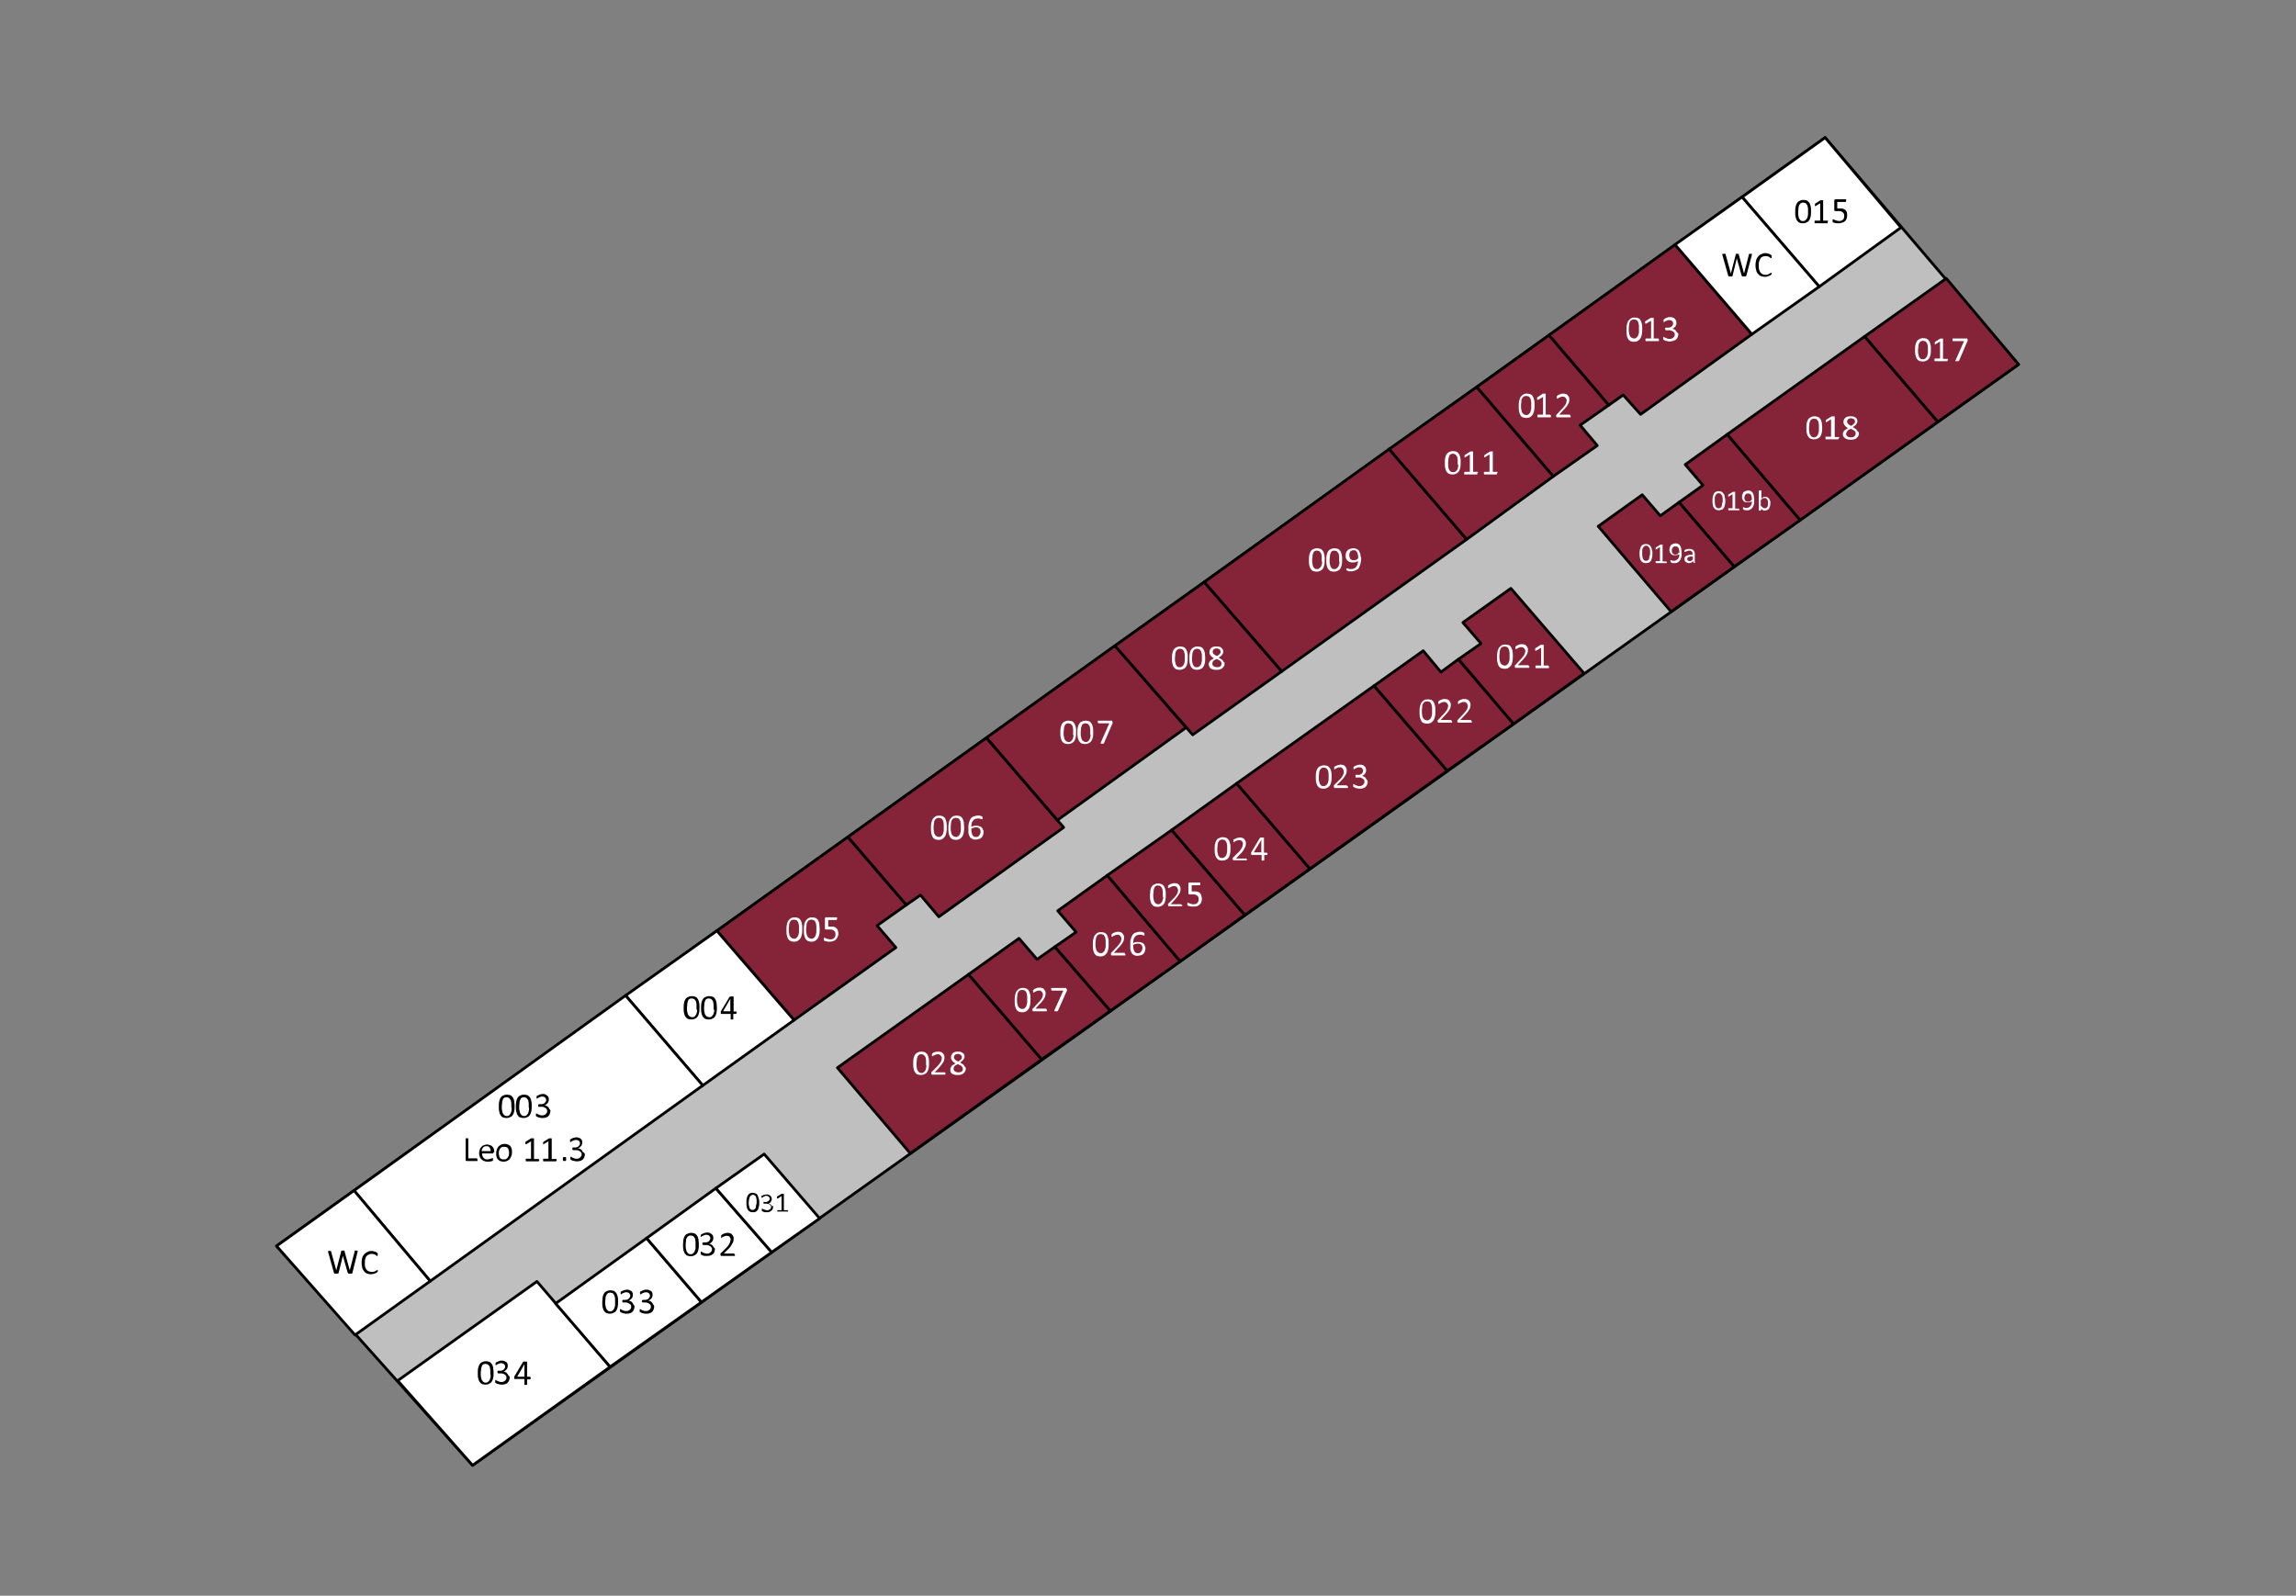 <svg xmlns="http://www.w3.org/2000/svg" xml:space="preserve" style="fill-rule:evenodd;clip-rule:evenodd;stroke-linejoin:round;stroke-miterlimit:2" viewBox="0 0 669 465">
  <rect x="0" y="0" width="669" height="465" fill="#808080" stroke="none"/>
  <path id="leo11-floor" d="m80.58 363.1 57.12 63.91 450.45-320.8-56.35-66.12L80.58 363.1Z" style="fill:#bfbfbf;stroke:#000;stroke-width:.8px"/>
  <g id="leo11-013">
    <path d="m510.46 97.4-32.43 23.35-5.07-5.65-4.21 2.97-17.42-20.38 36.74-26.4 22.4 26.11Z" style="fill:#852339;stroke:#000;stroke-width:.8px"/>
    <path d="M478.5 95.97c0 .47 0 .95-.1 1.43-.09.48-.18.77-.37 1.15-.2.29-.48.57-.77.77-.29.19-.67.28-1.15.28-.38 0-.76-.1-1.05-.19-.29-.2-.57-.38-.67-.67-.2-.29-.29-.67-.38-1.05-.1-.48-.1-.96-.1-1.53 0-.48 0-.96.1-1.44s.19-.76.38-1.15c.2-.28.48-.57.77-.76.28-.2.67-.29 1.14-.29.48 0 .77.1 1.06.2.28.09.57.38.67.66.19.29.28.67.38 1.06.1.47.1.95.1 1.53Zm-.95.67V95c0-.29-.1-.48-.1-.67 0-.2-.1-.38-.19-.58-.1-.19-.2-.28-.29-.38-.1-.1-.19-.19-.38-.19-.1 0-.29-.1-.48-.1-.28 0-.57.1-.76.2-.2.1-.29.28-.48.57-.1.29-.2.58-.2.86 0 .29-.09.67-.09 1.06 0 .47 0 .95.1 1.33.1.39.1.67.28.86.1.2.3.39.48.48.2.1.39.2.67.2.2 0 .38 0 .48-.1.2-.1.29-.2.38-.29.1-.1.2-.29.3-.38.09-.2.09-.38.18-.57.1-.2.1-.39.1-.67Z" style="fill:#fff;fill-rule:nonzero"/>
    <path d="M483.38 99.03v.28s0 .1-.1.1h-3.72l-.1-.1v-.57s0-.1.1-.1h1.53v-5.16l-1.34.76c-.1 0-.1.1-.2.1h-.09s0-.1-.1-.1v-.57l.1-.1 1.53-.95h.86v6.02h1.34l.1.1v.1c.1 0 .1.1.1.19Z" style="fill:#fff;fill-rule:nonzero"/>
    <path d="M489.03 97.4c0 .29-.1.57-.2.86-.09.29-.28.48-.47.67-.2.2-.48.29-.77.38-.28.1-.67.2-1.05.2-.19 0-.48 0-.67-.1-.19 0-.38-.1-.57-.1-.2-.1-.29-.1-.38-.19-.1-.1-.2-.1-.2-.1s0-.09-.1-.09v-.67c0-.1.1-.1.1-.1s.1 0 .2.1.19.1.38.2c.19.09.28.09.48.19.19.1.38.1.67.1.19 0 .47 0 .67-.1.19-.1.28-.1.47-.3.1-.09.2-.18.3-.38.09-.19.09-.28.09-.47 0-.2 0-.39-.1-.48a.74.74 0 0 0-.38-.38c-.2-.1-.29-.2-.58-.3-.19-.09-.47-.09-.76-.09h-.77s-.1 0-.1-.1c0-.09 0-.09-.09-.09v-.48l.1-.1h.67c.19 0 .48 0 .67-.09.19-.1.38-.19.48-.28.1-.1.19-.3.28-.39.1-.1.1-.28.1-.48 0-.1 0-.28-.1-.38 0-.1-.1-.29-.19-.29-.1-.1-.19-.19-.38-.19-.1-.1-.29-.1-.48-.1-.2 0-.38 0-.57.1-.2.1-.3.1-.48.2-.1.09-.29.09-.29.19s-.2.1-.2.1h-.09v-.68s0-.1.1-.1l.2-.19c.09-.1.18-.1.37-.19.2-.1.3-.1.48-.19.2-.1.38-.1.67-.1.29 0 .58 0 .86.1.2.1.48.2.58.38.19.2.28.3.38.58.1.19.1.48.1.67 0 .19 0 .38-.1.57-.1.2-.1.39-.29.48l-.38.38c-.2.1-.38.2-.57.2.19 0 .47.09.67.19.19.1.38.19.47.38.1.19.3.29.3.48.37.19.47.38.47.57Z" style="fill:#fff;fill-rule:nonzero"/>
  </g>
  <g id="leo11-012">
    <path d="m468.75 118.07-8.33 5.83 4.98 5.94-12.82 8.99-22.3-26.02 21.05-15.12 17.42 20.38Z" style="fill:#852339;stroke:#000;stroke-width:.8px"/>
    <path d="M447.12 118.16c0 .48 0 .96-.1 1.44-.09.48-.19.76-.38 1.15a2.9 2.9 0 0 1-.76.76c-.29.2-.67.29-1.15.29-.38 0-.77-.1-1.05-.2a1.12 1.12 0 0 1-.67-.66c-.2-.29-.29-.67-.38-1.05-.1-.48-.1-.96-.1-1.53 0-.48 0-.96.1-1.44s.19-.77.38-1.15c.19-.28.48-.57.76-.76.29-.2.67-.3 1.15-.3.48 0 .77.1 1.05.2.3.1.58.38.67.67.2.29.3.67.39 1.05.1.39.1 1.06.1 1.53Zm-.95.77v-1.63c0-.28-.1-.48-.1-.67 0-.19-.1-.38-.2-.57-.09-.2-.18-.29-.28-.38-.1-.1-.19-.2-.38-.2-.1 0-.29-.1-.48-.1-.29 0-.57.1-.77.2-.19.1-.28.29-.47.57-.2.3-.2.58-.2.86 0 .3-.1.67-.1 1.06 0 .48 0 .96.1 1.34.1.38.1.67.3.86.09.19.28.38.47.48.2.1.38.19.67.19.2 0 .38 0 .48-.1.19-.1.29-.19.38-.28.1-.1.2-.3.29-.39.1-.19.1-.38.19-.57 0-.2.1-.38.1-.67Z" style="fill:#fff;fill-rule:nonzero"/>
    <path d="M451.9 121.22v.3s0 .09-.09.09h-3.73l-.1-.1c-.1-.1 0-.1 0-.1v-.47s0-.1.1-.1h1.53v-5.16l-1.34.76c-.1 0-.1.1-.2.1h-.09s0-.1-.1-.1v-.57l.1-.1 1.53-1.05h.87v6.12h1.33l.1.1v.1c.1.09.1.18.1.18Z" style="fill:#fff;fill-rule:nonzero"/>
    <path d="M457.65 121.22v.3s0 .09-.1.09h-3.92s-.1 0-.1-.1c0 0 0-.1-.1-.1v-.47s0-.1.1-.1l.1-.1 1.34-1.43c.28-.28.57-.57.76-.86.2-.29.39-.48.48-.67.1-.19.2-.38.2-.57 0-.2.09-.29.09-.48 0-.2 0-.29-.1-.38-.1-.1-.1-.3-.19-.39-.1-.1-.19-.19-.38-.28-.2-.1-.29-.1-.48-.1-.2 0-.38 0-.57.1-.2.1-.3.1-.48.19-.1.1-.29.1-.29.19 0 .1-.2.1-.2.1h-.09l-.1-.1v-.58s0-.1.1-.1l.2-.18c.1-.1.19-.1.38-.2.19-.09.28-.09.48-.19.19-.1.38-.1.57-.1.29 0 .57 0 .86.1.29.1.48.2.58.39.19.19.28.38.38.57.1.2.1.48.1.67 0 .2 0 .48-.1.67 0 .2-.1.48-.29.67-.1.29-.29.58-.57.86-.2.29-.58.67-.96 1.05l-1.05 1.15h3.06s.1 0 .1.1v.1c.19.09.19.09.19.18Z" style="fill:#fff;fill-rule:nonzero"/>
  </g>
  <g id="leo11-005">
    <path d="m247.06 243.89-38.18 27.36 22.49 26.02 29.66-21.14-5.46-6.41 8.52-6.03-17.03-19.8Z" style="fill:#852339;stroke:#000;stroke-width:.8px"/>
    <path d="M233.76 270.77c0 .48 0 .96-.1 1.44s-.19.76-.38 1.15c-.2.28-.48.57-.77.76-.28.2-.67.29-1.14.29-.39 0-.77-.1-1.06-.2-.28-.19-.57-.38-.67-.66-.19-.3-.28-.67-.38-1.06-.1-.38-.1-.95-.1-1.53 0-.47 0-.95.1-1.43a4 4 0 0 1 .38-1.15c.2-.29.48-.57.77-.77.29-.19.67-.28 1.15-.28.47 0 .76.1 1.05.19.29.19.57.38.67.67.2.29.29.67.38 1.05.1.48.1.96.1 1.53Zm-.96.77v-1.63c0-.29-.1-.48-.1-.67 0-.2-.09-.38-.19-.57-.1-.2-.19-.29-.28-.39-.1-.1-.2-.19-.39-.19-.1 0-.28-.1-.47-.1-.3 0-.58.1-.77.2-.2.1-.29.29-.48.57-.1.29-.19.58-.19.86 0 .29-.1.67-.1 1.06 0 .47 0 .95.1 1.33.1.39.1.68.29.87a1.38 1.38 0 0 0 1.15.67c.19 0 .38 0 .47-.1.2-.1.3-.2.39-.29.1-.1.19-.28.28-.38.1-.19.1-.38.2-.57 0-.2.1-.39.1-.67Z" style="fill:#fff;fill-rule:nonzero"/>
    <path d="M238.83 270.77c0 .48 0 .96-.1 1.44s-.19.76-.38 1.15c-.2.28-.48.57-.76.76-.3.2-.68.29-1.15.29-.39 0-.77-.1-1.06-.2-.28-.19-.57-.38-.66-.66-.2-.3-.3-.67-.39-1.06-.1-.38-.1-.95-.1-1.53 0-.47 0-.95.1-1.43a4 4 0 0 1 .38-1.15c.2-.29.48-.57.77-.77.29-.19.67-.28 1.15-.28.48 0 .76.1 1.05.19.29.19.57.38.67.67.2.29.29.67.38 1.05 0 .48.1.96.1 1.53Zm-.96.77v-1.63c0-.29-.1-.48-.1-.67 0-.2-.09-.38-.19-.57-.1-.2-.19-.29-.28-.39-.1-.1-.2-.19-.39-.19-.1 0-.28-.1-.47-.1-.29 0-.58.1-.77.2-.19.1-.29.29-.48.57-.1.29-.19.58-.19.86 0 .29-.1.67-.1 1.06 0 .47 0 .95.1 1.33.1.39.1.68.29.87a1.38 1.38 0 0 0 1.15.67c.19 0 .38 0 .47-.1.2-.1.3-.2.39-.29.1-.1.19-.28.28-.38.1-.19.1-.38.2-.57 0-.2.1-.39.1-.67Z" style="fill:#fff;fill-rule:nonzero"/>
    <path d="M244.28 272.01c0 .39-.1.68-.19.96-.1.29-.29.48-.48.77a2.2 2.2 0 0 1-.76.48c-.29.1-.67.19-1.06.19h-.57c-.2 0-.38-.1-.48-.1-.1 0-.28-.1-.38-.1-.1 0-.2-.09-.2-.09l-.09-.1v-.66s0-.1.1-.1h.1s.09 0 .19.1.19.1.28.1c.1.09.29.09.48.18.2 0 .38.1.67.1.2 0 .48 0 .67-.1.2-.1.38-.19.48-.28.1-.1.29-.3.29-.48.1-.2.1-.39.1-.67 0-.2 0-.39-.1-.58-.1-.19-.2-.28-.3-.38-.09-.1-.28-.2-.56-.29-.2-.1-.48-.1-.77-.1h-1.05c-.1 0-.2 0-.2-.09 0 0-.09-.1-.09-.28v-2.78c0-.1 0-.2.1-.29.1-.1.1-.1.19-.1h3.15s.1 0 .1.1v.29c0 .1 0 .2-.1.29l-.1.1h-2.38v1.9h.76c.38 0 .67 0 .96.1.29.1.48.2.67.38.19.2.28.39.38.58.1.38.2.67.2.95Z" style="fill:#fff;fill-rule:nonzero"/>
  </g>
  <g id="leo11-006">
    <path d="M309.92 241.11 287.43 215l-40.37 28.9 17.03 19.8 4.11-2.87 5.36 6.32 36.36-26.03Z" style="fill:#852339;stroke:#000;stroke-width:.8px"/>
    <path d="M275.86 241.11c0 .48 0 .96-.1 1.44-.1.47-.2.76-.38 1.14-.2.3-.48.58-.77.77-.28.2-.67.29-1.15.29-.38 0-.76-.1-1.05-.2-.29-.19-.57-.38-.67-.66-.19-.3-.29-.67-.38-1.06-.1-.38-.1-.95-.1-1.53 0-.48 0-.95.1-1.43s.2-.77.38-1.15c.2-.29.48-.57.77-.77.29-.19.67-.28 1.15-.28.47 0 .76.1 1.05.19.29.19.57.38.67.67.19.28.29.67.38 1.05.1.48.1 1.05.1 1.53Zm-.87.77v-1.63c0-.29-.09-.48-.09-.67 0-.2-.1-.38-.2-.57-.09-.2-.18-.3-.28-.39-.1-.1-.19-.19-.38-.19-.1 0-.29-.1-.48-.1-.29 0-.57.1-.76.2-.2.1-.3.28-.48.57-.1.29-.2.58-.2.86 0 .29-.1.67-.1 1.05 0 .48 0 .96.1 1.34.1.39.1.68.3.87.09.19.28.38.47.47.2.1.38.2.67.2.2 0 .38 0 .48-.1.19-.1.29-.2.38-.29.1-.1.2-.28.29-.38.1-.2.1-.38.19-.57 0-.2.1-.39.1-.67Z" style="fill:#fff;fill-rule:nonzero"/>
    <path d="M280.93 241.11c0 .48 0 .96-.1 1.44-.1.47-.19.76-.38 1.14-.2.3-.48.58-.77.77-.28.2-.67.29-1.14.29-.39 0-.77-.1-1.06-.2-.28-.19-.57-.38-.67-.66-.19-.3-.28-.67-.38-1.06-.1-.38-.1-.95-.1-1.53 0-.48 0-.95.1-1.43s.2-.77.38-1.15c.2-.29.48-.57.77-.77.29-.19.67-.28 1.15-.28.47 0 .76.1 1.05.19.29.19.57.38.67.67.19.28.29.67.38 1.05 0 .48.1 1.05.1 1.53Zm-.96.77v-1.63c0-.29-.1-.48-.1-.67 0-.2-.1-.38-.19-.57-.1-.2-.19-.3-.28-.39-.1-.1-.2-.19-.39-.19-.1 0-.28-.1-.47-.1-.3 0-.58.1-.77.2-.2.1-.29.28-.48.57-.1.29-.19.58-.19.86 0 .29-.1.67-.1 1.05 0 .48 0 .96.1 1.34.1.39.1.68.29.87.1.19.28.38.48.47.19.1.38.2.67.2.19 0 .38 0 .47-.1.2-.1.3-.2.39-.29.1-.1.19-.28.28-.38.1-.2.1-.38.2-.57 0-.2.1-.39.1-.67Z" style="fill:#fff;fill-rule:nonzero"/>
    <path d="M286.57 242.35c0 .3 0 .58-.1.87-.09.28-.19.47-.38.76-.19.2-.38.38-.76.48-.38.1-.67.2-1.05.2-.3 0-.58 0-.77-.1l-.57-.3c-.2-.09-.29-.28-.39-.47-.1-.2-.19-.38-.28-.67-.1-.29-.1-.48-.1-.77v-1.81a6.47 6.47 0 0 1 .48-1.63c.1-.29.29-.48.48-.67.19-.2.48-.29.76-.38.3-.1.67-.2 1.06-.2h.38c.1 0 .29 0 .38.1.1 0 .2.1.29.1.1 0 .1.1.19.1l.1.09v.67h-.3c-.09 0-.18-.1-.28-.1-.1 0-.19-.1-.38-.1h-.48c-.29 0-.57.1-.86.2-.2.1-.38.29-.57.57-.2.2-.3.48-.3.77-.09.29-.09.57-.09.95.1-.09.2-.09.29-.19.1-.1.2-.1.38-.1.1 0 .29-.09.38-.09h.48c.39 0 .67.1.96.2.29.09.48.28.57.38.2.19.3.38.3.67.18-.1.18.19.18.47Zm-.86.1c0-.2 0-.38-.1-.57 0-.2-.09-.29-.19-.39-.1-.1-.19-.19-.38-.28-.19-.1-.38-.1-.57-.1h-.39c-.1 0-.28.1-.38.1-.1 0-.19.1-.38.1-.1.09-.2.09-.29.18 0 .48 0 .86.1 1.15.1.29.1.58.29.77.1.19.28.28.38.38.19.1.38.1.57.1.2 0 .38 0 .58-.1.19-.1.28-.2.38-.38.1-.1.19-.29.29-.48 0-.1.1-.29.1-.48Z" style="fill:#fff;fill-rule:nonzero"/>
  </g>
  <g id="leo11-015">
    <path d="m553.9 66.3-22.1-26.2-24.2 17.32 22.48 26.12L553.9 66.3Z" style="fill:#fff;stroke:#000;stroke-width:.8px"/>
    <path d="M538.2 62.86c0 .38-.09.67-.18.96-.1.29-.29.48-.48.67-.2.19-.48.29-.77.38-.28.1-.67.2-1.05.2h-.57c-.2 0-.39-.1-.48-.1-.1 0-.29-.1-.38-.1-.1 0-.2-.1-.2-.1s0-.1-.1-.1v-.66s0-.1.1-.1h.1s.1 0 .2.1c.09 0 .18.1.28.1.1.1.29.1.48.19.19 0 .38.1.67.1.19 0 .47 0 .67-.1.19-.1.38-.1.48-.3a.5.5 0 0 0 .28-.47c.1-.19.1-.38.1-.67 0-.19 0-.38-.1-.57-.1-.2-.19-.29-.28-.39-.1-.1-.3-.19-.48-.28-.2-.1-.48-.1-.77-.1h-.96c-.1 0-.19 0-.19-.1 0 0-.1-.09-.1-.28v-2.68c0-.1 0-.2.1-.29.1 0 .1-.1.2-.1h3.06l.1.1v.29c0 .1 0 .2-.1.29 0 .1-.1.1-.1.1h-2.4v1.9h.77c.39 0 .67 0 .96.1.29.1.48.2.67.38.2.2.29.39.38.58.1.48.1.76.1 1.05Zm-5.64 1.82v.29l-.1.1h-3.63l-.1-.1c-.09-.1 0-.1 0-.1v-.48l.1-.1h1.53v-5.07l-1.24.77c-.1 0-.1.1-.2.1h-.09v-.67l.1-.1 1.53-.96h.76v5.94h1.34s.1 0 .1.1v.09c-.1 0-.1.1-.1.19Zm-5.74-2.3v-1.53c0-.29-.1-.48-.1-.67-.09-.19-.09-.38-.19-.48-.09-.1-.19-.28-.28-.38-.1-.1-.2-.19-.38-.19-.1 0-.3-.1-.48-.1-.29 0-.48.1-.67.2-.2.1-.29.28-.48.57-.1.29-.2.48-.2.86 0 .29-.09.67-.09 1.05 0 .48 0 .96.1 1.25 0 .38.1.67.29.86.1.19.28.38.38.48.19.1.38.1.67.1.19 0 .38 0 .48-.1.1-.1.28-.2.38-.3.1-.09.19-.28.28-.37.1-.1.1-.39.2-.58 0-.19.1-.38.1-.67Zm.86-.76c0 .48 0 .95-.1 1.43a3.1 3.1 0 0 1-.38 1.06c-.19.28-.38.57-.76.67-.29.19-.67.28-1.15.28-.38 0-.76-.1-1.05-.19-.29-.2-.48-.38-.67-.67-.2-.29-.29-.67-.38-1.05-.1-.38-.1-.86-.1-1.44 0-.48 0-.95.1-1.43.1-.38.19-.77.38-1.05.2-.3.48-.58.76-.67a2 2 0 0 1 1.15-.3c.39 0 .77.1 1.05.2.3.2.48.38.68.67.19.29.28.67.38 1.05.1.48.1.96.1 1.44Z" style="fill-rule:nonzero"/>
  </g>
  <g id="leo11-wc0">
    <path d="M530.08 83.53 510.46 97.4l-22.39-26.12 19.52-13.87 22.49 26.12Z" style="fill:#fff;stroke:#000;stroke-width:.8px"/>
    <path d="M516.2 79.6v.3l-.29.28c-.1.1-.28.1-.38.19-.19.1-.38.1-.57.2-.2.09-.48.09-.67.09-.48 0-.86-.1-1.15-.2a1.52 1.52 0 0 1-.86-.66 1.9 1.9 0 0 1-.57-1.06c-.1-.38-.2-.86-.2-1.43 0-.58.1-1.05.2-1.53.1-.39.38-.77.57-1.06.29-.28.57-.57.96-.66.38-.2.76-.3 1.14-.3.2 0 .39 0 .58.1.19 0 .38.1.48.1.19.1.28.1.38.2.1.09.2.09.29.18l.1.1v.67s0 .1-.1.1h-.1s-.1 0-.2-.1c-.09-.1-.18-.2-.28-.2-.19-.09-.28-.19-.48-.19-.19-.09-.38-.09-.67-.09-.28 0-.57.1-.86.2a.86.86 0 0 0-.57.56c-.2.2-.29.48-.38.87-.1.28-.1.67-.1 1.14 0 .48 0 .77.1 1.15.1.29.19.58.38.86.19.2.38.39.57.48.29.1.58.2.86.2.3 0 .48 0 .67-.1.2-.1.39-.1.48-.2a.8.8 0 0 1 .38-.19c.1-.1.2-.1.2-.1h.1l.09.1v.1c-.1-.29-.1-.2-.1-.1Zm-7.37.77s0 .1-.1.1c-.09 0-.09.1-.09.1h-.95c-.1 0-.1 0-.1-.1 0 0 0-.1-.1-.1l-1.43-5.07-1.24 5.07v.1l-.1.1h-.96c-.1 0-.1 0-.1-.1 0 0 0-.1-.09-.1l-1.72-6.12v-.2s0-.09.1-.09h.76s.1 0 .1.1v.1l1.53 5.54 1.43-5.55v-.1s0-.09.1-.09h.67s.1 0 .1.1v.1l1.53 5.54 1.43-5.55v-.1s0-.09.1-.09h.76v.29l-1.63 6.12Z" style="fill-rule:nonzero"/>
  </g>
  <g id="leo11-011">
    <path d="m452.58 138.83-22.3-26.02-25.54 18.08 22.58 26.31 25.26-18.37Z" style="fill:#852339;stroke:#000;stroke-width:.8px"/>
    <path d="M436.21 137.87v.29l-.1.1h-3.63l-.1-.1v-.57l.1-.1h1.53v-5.07l-1.24.77c-.1 0-.1.1-.2.1h-.09v-.58s0-.1.1-.1l.1-.1 1.52-.95h.77v5.93h1.34l.1.1v.1c-.2 0-.2.09-.2.18Zm-5.74 0v.29l-.1.1h-3.63l-.1-.1v-.57l.1-.1h1.53v-5.07l-1.24.77c-.1 0-.1.1-.2.1h-.09v-.58s0-.1.1-.1l.1-.1 1.52-.95h.77v5.93h1.34l.1.1v.1c-.2 0-.2.09-.2.18Zm-5.74-2.96v-.86c0-.3-.1-.48-.1-.67 0-.2-.09-.39-.18-.48-.1-.1-.2-.29-.3-.39-.09-.09-.18-.19-.37-.19-.1-.1-.3-.1-.48-.1-.29 0-.58.1-.67.2-.2.1-.29.29-.38.57-.1.3-.2.48-.2.86 0 .3-.1.68-.1 1.06 0 .48 0 .95.1 1.24 0 .38.1.67.3.86.09.2.28.39.47.48.2.1.38.1.67.1.2 0 .38 0 .48-.1.1-.1.28-.2.38-.29.1-.1.2-.28.29-.38.1-.19.1-.38.19-.57 0-.2.1-.39.1-.67-.2-.2-.2-.39-.2-.67Zm.86-.1c0 .48 0 .96-.1 1.44-.09.38-.18.76-.37 1.05-.2.29-.48.57-.77.67-.29.19-.67.29-1.15.29-.38 0-.76-.1-1.05-.2a2.22 2.22 0 0 1-.67-.66c-.2-.3-.29-.68-.38-1.06-.1-.38-.1-.86-.1-1.43 0-.48 0-.96.1-1.44s.19-.76.38-1.05c.2-.29.48-.57.76-.67.3-.2.68-.29 1.15-.29.39 0 .77.1 1.06.2.28.19.47.38.67.66.19.3.28.67.38 1.06.1.47.1.95.1 1.43Z" style="fill:#fff;fill-rule:nonzero"/>
  </g>
  <g id="leo11-009">
    <path d="m427.32 157.2-53.87 38.46-22.58-26.02 53.87-38.75 22.58 26.31Z" style="fill:#852339;stroke:#000;stroke-width:.8px"/>
    <path d="M395.74 162.75c0-.48 0-.76-.1-1.15-.09-.28-.09-.57-.28-.76-.1-.2-.29-.3-.38-.39-.2-.1-.39-.1-.58-.1-.19 0-.38 0-.57.1-.2.1-.29.2-.38.3-.1.09-.2.28-.2.47-.1.19-.1.38-.1.57 0 .2 0 .39.1.58.1.19.1.28.2.48.1.1.19.19.38.28.19.1.38.1.57.1.29 0 .48 0 .77-.1.19-.1.38-.28.57-.38Zm.86.1c0 .28 0 .57-.1.86 0 .28-.09.57-.18.86l-.3.76a.86.86 0 0 1-.56.58c-.2.19-.48.28-.77.38-.29.1-.57.2-.96.2h-.48c-.1 0-.28 0-.38-.1-.1 0-.19-.1-.29-.1-.1 0-.1-.1-.19-.1l-.1-.1v-.47h.3c.1 0 .19 0 .28.1.1 0 .2.1.38.1h.48c.39 0 .58-.1.86-.2.3-.1.48-.29.58-.48.19-.19.28-.48.38-.76.1-.29.1-.58.1-.87-.2.1-.39.2-.67.3-.29.09-.58.09-.86.09-.39 0-.67 0-.96-.2a1.4 1.4 0 0 1-.58-.38 3 3 0 0 1-.38-.57c-.1-.2-.1-.48-.1-.76 0-.3 0-.58.1-.87.1-.28.2-.47.38-.67.2-.19.39-.38.68-.47.28-.1.57-.2 1.05-.2a2 2 0 0 1 .76.1l.58.29c.19.1.28.28.38.48.1.19.2.38.29.66.1.2.1.48.1.77.18.2.18.48.18.77Zm-6.4.28v-.86c0-.28-.1-.48-.1-.67 0-.19-.1-.38-.2-.48-.09-.1-.19-.28-.28-.38-.1-.1-.2-.2-.38-.2-.1 0-.3-.09-.48-.09-.29 0-.58.1-.67.2-.2.1-.29.28-.38.57-.1.29-.2.48-.2.86s-.1.67-.1 1.05c0 .48 0 .96.1 1.25.1.38.1.67.3.86.09.19.28.38.37.48.2.1.39.1.67.1.2 0 .39 0 .48-.1.1-.1.29-.2.38-.3.1-.09.2-.28.3-.37.09-.2.09-.39.18-.58.1-.19.1-.38.1-.67-.1-.19-.1-.38-.1-.67Zm.85 0c0 .48 0 .96-.1 1.44-.09.38-.18.76-.37 1.05-.2.29-.39.57-.77.67-.29.2-.67.29-1.15.29-.38 0-.76-.1-1.05-.2a2.22 2.22 0 0 1-.67-.66c-.2-.3-.29-.67-.38-1.06-.1-.38-.1-.86-.1-1.43 0-.48 0-.96.1-1.44.1-.38.19-.76.38-1.05.2-.29.38-.57.76-.67.3-.19.68-.29 1.15-.29.39 0 .77.1 1.06.2.28.1.47.38.67.67.19.28.28.66.38 1.05.1.38.1.86.1 1.43Zm-5.93 0v-.86c0-.28-.1-.48-.1-.67a.73.73 0 0 0-.19-.48c-.1-.1-.19-.28-.28-.38-.1-.1-.2-.2-.38-.2-.1 0-.3-.09-.48-.09-.29 0-.58.1-.67.2-.2.1-.29.28-.39.57-.1.29-.19.48-.19.86s-.1.67-.1 1.05c0 .48 0 .96.1 1.25.1.38.1.67.29.86.1.19.29.38.38.48.2.1.38.1.67.1.2 0 .39 0 .48-.1.1-.1.29-.2.38-.3.1-.09.2-.28.3-.37.09-.2.09-.39.18-.58.1-.19.1-.38.1-.67-.1-.19-.1-.38-.1-.67Zm.86 0c0 .48 0 .96-.1 1.44-.09.38-.18.76-.38 1.05-.19.29-.38.57-.76.67-.29.2-.67.29-1.15.29-.38 0-.76-.1-1.05-.2a2.22 2.22 0 0 1-.67-.66c-.2-.3-.29-.67-.38-1.06-.1-.38-.1-.86-.1-1.43 0-.48 0-.96.1-1.44.1-.38.19-.76.38-1.05.19-.29.38-.57.76-.67.3-.19.67-.29 1.15-.29.39 0 .77.1 1.06.2.28.1.47.38.67.67.19.28.28.66.38 1.05.1.38.1.86.1 1.43Z" style="fill:#fff;fill-rule:nonzero"/>
  </g>
  <g id="leo11-008">
    <path d="m373.45 195.66-22.58-26.02-26.03 18.56 22.68 25.93 25.93-18.47Z" style="fill:#852339;stroke:#000;stroke-width:.8px"/>
    <path d="M355.94 193.37c0-.2 0-.29-.1-.38-.1-.1-.19-.3-.28-.39-.1-.1-.29-.19-.48-.28l-.57-.3-.58.3c-.2.09-.29.19-.38.28-.1.1-.2.2-.2.39-.09.09-.09.28-.09.38 0 .38.1.57.38.76.2.2.58.29 1.06.29.47 0 .76-.1.95-.29.1-.19.29-.38.29-.76Zm-.29-3.45c0-.1 0-.28-.1-.38-.09-.1-.09-.2-.18-.29-.1-.1-.2-.1-.39-.19-.1 0-.28-.1-.48-.1-.38 0-.67.1-.86.3a.84.84 0 0 0-.28.66c0 .1 0 .29.1.39 0 .1.09.19.18.28.1.1.2.2.39.29l.57.29c.38-.2.57-.39.77-.58a.86.86 0 0 0 .28-.67Zm1.15 3.45c0 .28 0 .57-.19.76-.1.2-.29.38-.48.58-.19.19-.48.28-.76.38-.3.1-.58.1-.96.1s-.67 0-.96-.1c-.28-.1-.48-.2-.67-.29-.19-.1-.28-.29-.38-.48-.1-.19-.2-.47-.2-.67 0-.19 0-.38.1-.57a2 2 0 0 1 .3-.48c.09-.1.28-.28.47-.38.2-.1.38-.29.67-.38a2 2 0 0 1-.57-.39c-.2-.1-.3-.28-.39-.38-.1-.1-.19-.29-.28-.48-.1-.19-.1-.28-.1-.48 0-.28.1-.47.1-.67.1-.19.19-.38.38-.57.19-.2.38-.29.67-.38.28-.1.57-.1.95-.1.39 0 .58 0 .87.1.28.1.47.19.57.38.2.1.29.29.38.48.1.19.1.38.1.57 0 .2 0 .39-.1.48-.1.2-.19.29-.28.48l-.39.38c-.19.1-.38.29-.57.39.29.1.48.28.67.38.19.1.38.28.48.38.1.1.19.29.28.48.3.1.3.29.3.48Zm-6.6-.96v-1.53c0-.29-.1-.48-.1-.67-.1-.2-.1-.38-.19-.48-.1-.19-.19-.29-.29-.38-.1-.1-.19-.2-.38-.2-.1 0-.29-.09-.48-.09-.28 0-.47.1-.67.2-.19.09-.28.28-.47.57-.1.28-.2.48-.2.86 0 .28-.1.67-.1 1.05 0 .48 0 .96.1 1.25.1.38.1.66.3.86.09.19.28.38.37.47.2.1.39.1.67.1.2 0 .39 0 .48-.1.2-.1.29-.19.38-.28.1-.1.2-.29.3-.39.09-.19.09-.38.18-.57 0-.2.1-.38.1-.67Zm.96-.67c0 .48 0 .96-.1 1.44-.1.38-.2.76-.38 1.05-.2.28-.38.57-.77.67-.29.19-.67.28-1.15.28-.38 0-.76-.09-1.05-.19a2.14 2.14 0 0 1-.67-.67 3.26 3.26 0 0 1-.38-1.05c-.1-.38-.1-.86-.1-1.43 0-.48 0-.96.1-1.44.1-.38.19-.76.38-1.05.2-.29.48-.57.77-.67.28-.2.67-.29 1.14-.29.39 0 .77.1 1.06.2.29.09.48.38.67.66.19.29.28.67.38 1.06 0 .38.1.86.1 1.43Zm-5.94.67v-1.53c0-.29-.1-.48-.1-.67-.09-.2-.09-.38-.18-.48-.1-.19-.2-.29-.29-.38-.1-.1-.2-.2-.38-.2-.1 0-.29-.09-.48-.09-.29 0-.48.1-.67.2-.2.09-.29.28-.48.57-.1.28-.2.48-.2.86 0 .28-.09.67-.09 1.05 0 .48 0 .96.1 1.25.1.38.1.66.29.86.1.19.28.38.38.47.19.1.38.1.67.1.19 0 .38 0 .48-.1.19-.1.28-.19.38-.28.1-.1.2-.29.29-.39.1-.19.1-.38.19-.57 0-.2.1-.38.1-.67Zm.86-.67c0 .48 0 .96-.1 1.44-.09.38-.18.76-.37 1.05-.2.28-.39.57-.77.67-.29.19-.67.28-1.15.28-.38 0-.76-.09-1.05-.19a2.14 2.14 0 0 1-.67-.67c-.2-.28-.29-.67-.38-1.05-.1-.38-.1-.86-.1-1.43 0-.48 0-.96.1-1.44.1-.38.19-.76.38-1.05.2-.29.48-.57.77-.67.28-.2.67-.29 1.14-.29.39 0 .77.1 1.06.2.28.09.48.38.67.66.19.29.28.67.38 1.06.1.38.1.86.1 1.43Z" style="fill:#fff;fill-rule:nonzero"/>
  </g>
  <g id="leo11-007">
    <path d="M345.6 212.03 308.1 239l-20.67-24.02 37.41-26.79 20.77 23.83Z" style="fill:#852339;stroke:#000;stroke-width:.8px"/>
    <path d="M324.17 210.5v.38s0 .1-.1.1l-2.38 5.54s0 .1-.1.1c0 0-.1 0-.1.1h-.66c-.1 0-.1 0-.1-.1v-.2l2.49-5.64h-3.16c-.1 0-.1 0-.1-.1 0-.09-.1-.19-.1-.28v-.29s0-.1.1-.1h4.02s.1 0 .1.1v.1s.1.19.1.28Zm-6.5 2.96v-.86c0-.29-.1-.48-.1-.67 0-.2-.1-.38-.19-.48-.1-.2-.19-.29-.29-.38-.1-.1-.19-.2-.38-.2-.1 0-.29-.09-.48-.09-.28 0-.57.1-.67.2-.19.09-.28.28-.38.57-.1.28-.2.47-.2.86 0 .28-.09.67-.09 1.05 0 .48 0 .96.1 1.24.1.39.1.67.29.87.1.19.28.38.48.47.19.1.38.2.57.2.19 0 .38 0 .48-.1.19-.1.28-.1.38-.29.1-.1.2-.28.29-.38.1-.2.1-.38.19-.48 0-.2.1-.38.1-.67-.1-.38-.1-.57-.1-.86Zm.86-.1c0 .48 0 .96-.1 1.44-.1.38-.19.76-.38 1.05-.19.29-.48.58-.76.67a2 2 0 0 1-1.15.29c-.38 0-.77-.1-1.06-.2a2.19 2.19 0 0 1-.66-.66c-.2-.29-.3-.67-.39-1.05-.1-.39-.1-.87-.1-1.44 0-.48 0-.96.1-1.44.1-.38.2-.76.39-1.05.19-.28.38-.57.76-.67.29-.19.67-.29 1.15-.29.38 0 .76.1 1.05.2.29.1.48.38.67.67.2.28.29.67.38 1.05.1.38.1.96.1 1.43Zm-5.84.1v-.86c0-.29-.1-.48-.1-.67 0-.2-.09-.38-.18-.48-.1-.2-.2-.29-.3-.38-.09-.1-.18-.2-.37-.2-.1 0-.3-.09-.48-.09-.29 0-.58.1-.67.2-.2.09-.29.28-.38.57-.1.28-.2.47-.2.86 0 .28-.1.67-.1 1.05 0 .48 0 .96.1 1.24.1.39.1.67.3.87.09.19.28.38.47.47.2.1.38.2.57.2.2 0 .39 0 .48-.1.2-.1.29-.1.38-.29.1-.1.2-.28.3-.38.09-.2.09-.38.18-.48 0-.2.1-.38.1-.67-.2-.38-.1-.57-.1-.86Zm.86-.1c0 .48 0 .96-.1 1.44-.09.38-.18.76-.37 1.05-.2.29-.48.58-.77.67-.29.2-.67.29-1.15.29-.38 0-.76-.1-1.05-.2a2.11 2.11 0 0 1-.67-.66c-.2-.29-.29-.67-.38-1.05-.1-.39-.1-.87-.1-1.44 0-.48 0-.96.1-1.44.1-.38.19-.76.38-1.05.2-.28.38-.57.76-.67.3-.19.68-.29 1.15-.29.39 0 .77.1 1.06.2.28.1.47.38.67.67.19.28.28.67.38 1.05.1.38.1.96.1 1.43Z" style="fill:#fff;fill-rule:nonzero"/>
  </g>
  <g id="leo11-004">
    <path d="m231.37 297.27-26.6 19.05-22.49-26.22 26.6-18.85 22.49 26.02Z" style="fill:#fff;stroke:#000;stroke-width:.8px"/>
    <path d="m212.8 291.06-2.1 3.63h2.1v-3.63Zm1.82 4.01c0 .1 0 .2-.1.3 0 .09-.09.09-.09.09h-.77v1.53l-.1.1H213s-.1 0-.1-.1v-1.53h-2.78s-.1 0-.1-.1v-.67s0-.1.1-.1l2.4-4.01s0-.1.1-.1c0 0 .09 0 .09-.1h.95c.1 0 .1 0 .1.1v4.3h.77c.1 0 .1 0 .1.1v.2Zm-6.7-1.43v-.86c0-.29-.1-.48-.1-.67 0-.2-.09-.38-.18-.48-.1-.2-.2-.29-.29-.38-.1-.1-.2-.2-.38-.2-.1 0-.29-.09-.48-.09-.29 0-.58.1-.67.2-.2.09-.29.28-.38.56-.1.3-.2.48-.2.87 0 .28-.09.67-.09 1.05 0 .48 0 .96.1 1.24.1.38.1.67.28.86.1.2.29.39.48.48.2.1.38.2.67.2.2 0 .38 0 .48-.1.19-.1.29-.1.38-.29.1-.19.2-.29.29-.38.1-.2.1-.38.19-.58 0-.19.1-.38.1-.67-.2-.28-.2-.47-.2-.76Zm.96 0c0 .48 0 .96-.1 1.43-.09.39-.19.77-.38 1.06-.19.28-.38.57-.76.67-.29.19-.67.28-1.15.28-.38 0-.77-.1-1.05-.19a2.14 2.14 0 0 1-.67-.67c-.2-.29-.29-.67-.39-1.05-.1-.38-.1-.86-.1-1.44 0-.47 0-.95.1-1.43s.2-.77.39-1.05c.19-.29.38-.58.76-.67.29-.2.67-.29 1.15-.29.38 0 .77.1 1.05.2.29.09.48.37.67.66.2.29.29.67.38 1.05 0 .39.1.87.1 1.44Zm-5.93 0v-.86c0-.29-.1-.48-.1-.67 0-.2-.1-.38-.19-.48-.1-.2-.19-.29-.28-.38-.1-.1-.2-.2-.39-.2-.1 0-.28-.09-.48-.09-.28 0-.57.1-.67.2-.19.09-.28.28-.38.56-.1.3-.19.48-.19.87 0 .28-.1.67-.1 1.05 0 .48 0 .96.1 1.24.1.38.1.67.29.86.1.2.28.39.47.48.2.1.39.2.68.2.19 0 .38 0 .47-.1.2-.1.3-.1.39-.29.1-.19.19-.29.28-.38.1-.2.1-.38.2-.58 0-.19.09-.38.09-.67-.2-.28-.2-.47-.2-.76Zm.86 0c0 .48 0 .96-.1 1.43-.1.39-.19.77-.38 1.06-.19.28-.38.57-.76.67-.3.19-.67.28-1.15.28-.38 0-.77-.1-1.05-.19-.3-.19-.48-.38-.67-.67-.2-.29-.3-.67-.39-1.05-.1-.38-.1-.86-.1-1.44 0-.47 0-.95.1-1.43s.2-.77.39-1.05c.19-.29.38-.58.76-.67.29-.2.67-.29 1.15-.29.38 0 .76.1 1.05.2.29.09.48.37.67.66.2.29.29.67.38 1.05.1.39.1.87.1 1.44Z" style="fill-rule:nonzero"/>
  </g>
  <g id="leo3-003">
    <path d="m204.77 316.31-79.42 57.03-22.2-26.4 79.13-56.84 22.49 26.21Z" style="fill:#fff;stroke:#000;stroke-width:.8px"/>
    <path d="M160.37 323.78c0 .29-.1.57-.19.86a1.72 1.72 0 0 1-1.24 1.05c-.29.1-.67.1-.96.1-.2 0-.38 0-.67-.1-.2 0-.38-.1-.48-.1-.19-.09-.29-.09-.38-.19-.1-.1-.2-.1-.2-.1l-.09-.09v-.67l.1-.1s.1 0 .19.1c.1.1.19.1.38.2.2.09.29.09.48.19.2.1.38.1.67.1.2 0 .38 0 .57-.1.2-.1.3-.1.48-.3.1-.09.2-.28.29-.37.1-.2.1-.3.1-.48 0-.2 0-.38-.1-.48-.1-.2-.2-.29-.29-.38l-.57-.29c-.2-.1-.48-.1-.77-.1h-.76l-.1-.1v-.47s0-.1.1-.1c0 0 0-.1.1-.1h.66c.2 0 .48 0 .58-.09.19-.1.28-.1.47-.28.1-.1.2-.3.3-.39.09-.19.09-.28.09-.48 0-.1 0-.28-.1-.38-.1-.1-.1-.28-.19-.28-.1-.1-.19-.2-.38-.2-.1-.1-.29-.1-.48-.1-.2 0-.38 0-.57.1-.2.1-.3.1-.48.2-.1.1-.29.1-.29.19-.1.1-.2.1-.2.1h-.09v-.68s0-.1.1-.1c0 0 .1-.09.19-.09.1-.1.2-.1.38-.19.2-.1.29-.1.48-.2.2 0 .38-.09.58-.09.28 0 .57 0 .76.1.2.1.38.19.57.38.2.1.3.29.39.48.1.2.1.38.1.67 0 .19 0 .38-.1.57-.1.2-.1.39-.29.48l-.38.38c-.2.1-.29.2-.58.2.2 0 .48.1.67.19.2.1.39.19.48.38.2.1.29.29.29.48.38.28.38.48.38.67Zm-6.31-1.34v-.86c0-.29-.1-.48-.1-.67 0-.2-.1-.39-.19-.48-.1-.1-.2-.29-.29-.38-.1-.1-.19-.2-.38-.2-.1-.1-.29-.1-.48-.1-.28 0-.57.1-.67.2-.19.1-.28.29-.38.57-.1.3-.2.48-.2.87 0 .28-.09.67-.09 1.05 0 .48 0 .95.1 1.24.1.38.1.67.28.86.1.2.3.39.39.48.19.1.38.2.67.2.19 0 .38 0 .48-.1.19-.1.28-.1.38-.29.1-.1.19-.29.29-.38.1-.2.1-.38.19-.58 0-.19.1-.38.1-.67 0-.28-.1-.47-.1-.76Zm.86-.1c0 .48 0 .96-.1 1.44-.1.38-.19.76-.38 1.05-.2.29-.38.57-.77.67-.28.2-.66.29-1.14.29-.39 0-.77-.1-1.06-.2-.28-.09-.47-.38-.67-.66-.19-.3-.28-.67-.38-1.06-.1-.38-.1-.95-.1-1.43s0-.96.1-1.44c.1-.38.2-.76.38-1.05.2-.29.39-.57.77-.67.29-.19.67-.29 1.15-.29.38 0 .76.1 1.05.2.29.19.48.38.67.67.2.28.29.66.38 1.05.1.48.1.95.1 1.43Zm-5.93.1v-.86c0-.29-.1-.48-.1-.67 0-.2-.1-.39-.2-.48-.09-.1-.18-.29-.28-.38-.1-.1-.19-.2-.38-.2-.1-.1-.29-.1-.48-.1-.29 0-.57.1-.67.2-.19.1-.29.29-.38.57-.1.3-.2.48-.2.87 0 .28-.09.67-.09 1.05 0 .48 0 .95.1 1.24.1.38.1.67.28.86.1.2.3.39.39.48.19.1.38.2.67.2.19 0 .38 0 .47-.1.2-.1.3-.1.39-.29.1-.1.19-.29.28-.38.1-.2.1-.38.2-.58 0-.19.1-.38.1-.67 0-.28-.1-.47-.1-.76Zm.95-.1c0 .48 0 .96-.1 1.44-.09.38-.18.76-.38 1.05-.19.29-.38.57-.76.67-.29.2-.67.29-1.15.29-.38 0-.77-.1-1.05-.2-.29-.09-.48-.38-.67-.66-.2-.3-.29-.67-.38-1.06-.1-.38-.1-.95-.1-1.43s0-.96.1-1.44c.1-.38.19-.76.38-1.05.19-.29.38-.57.76-.67.3-.19.67-.29 1.15-.29.38 0 .77.1 1.05.2.3.19.48.38.68.67.19.28.28.66.38 1.05 0 .48.1.95.1 1.43Z" style="fill-rule:nonzero"/>
    <path d="M148.32 335.93c0-.29 0-.48-.1-.67 0-.2-.1-.38-.2-.57-.09-.2-.28-.3-.47-.39-.19-.1-.38-.1-.67-.1-.29 0-.48 0-.67.1-.19.1-.29.2-.48.38-.19.2-.19.39-.28.58-.1.2-.1.48-.1.76 0 .3 0 .48.1.77 0 .2.1.38.19.57.1.2.28.3.48.39.19.1.38.1.66.1.3 0 .48 0 .68-.1.19-.1.28-.2.47-.39l.3-.57c.09-.38.09-.57.09-.86Zm.86-.1c0 .39-.1.77-.2 1.06-.09.28-.28.57-.47.86-.2.28-.48.38-.77.57-.28.1-.67.2-1.05.2s-.67-.1-.96-.2c-.28-.1-.47-.29-.67-.48-.19-.19-.28-.48-.38-.76-.1-.29-.1-.67-.1-1.06a3.32 3.32 0 0 1 .67-1.91c.2-.19.48-.38.77-.57.29-.1.67-.2 1.05-.2.39 0 .67.1.96.2.29.1.48.28.67.47.19.2.29.48.38.77.1.38.1.67.1 1.05Zm-6.22-.38c0-.48-.1-.76-.29-1.05-.19-.29-.48-.38-.95-.38-.2 0-.39 0-.58.1-.2.09-.29.18-.38.28-.1.1-.2.29-.29.48-.1.19-.1.38-.1.57h2.59Zm.86.29c0 .1 0 .19-.1.28-.1.1-.1.1-.19.1h-3.06c0 .29 0 .48.1.67.1.2.1.38.28.57.2.2.29.3.48.39.2.1.38.1.67.1.2 0 .38 0 .58-.1.19 0 .28-.1.47-.1.1-.1.2-.1.3-.1.09 0 .09-.09.18-.09h.1v.77s-.1.1-.2.1c-.09 0-.19.09-.38.09s-.28.1-.47.1H142c-.38 0-.67-.1-.96-.2-.28-.1-.47-.29-.76-.48a2.1 2.1 0 0 1-.48-.76c-.1-.29-.19-.67-.19-1.06 0-.38.1-.76.2-1.05.09-.29.28-.57.47-.76.2-.2.38-.39.67-.48.29-.1.57-.2.96-.2.38 0 .67.1.95.2.29.1.48.28.67.48.2.19.29.38.38.67.1.28.1.57.1.86h-.2Zm-4.69 2.2v.29s0 .1-.1.1h-3.06c-.1 0-.19 0-.19-.1-.1 0-.1-.1-.1-.3v-6.21h.77v5.84h2.49l.1.1v.09c.1.1.1.1.1.19Z" style="fill-rule:nonzero"/>
    <path d="M162.19 338.03v.2s0 .1-.1.1l-.1.09h-3.63l-.1-.1v-.57s0-.1.1-.1h1.44v-5.07l-1.25.77c-.1 0-.1.1-.19.1h-.1v-.58s0-.1.1-.1l.1-.1 1.53-.95h.67s.1 0 .1.1v5.93h1.33l.1.1v.19Zm-5.07 0v.2s0 .1-.1.1l-.1.09h-3.63l-.1-.1v-.57s0-.1.1-.1h1.44v-5.07l-1.25.77c-.1 0-.1.1-.19.1h-.1s0-.1-.09-.1v-.58l.1-.1 1.53-.95h.76s.1 0 .1.1v5.93h1.34l.1.1v.09c.09-.1.09 0 .09.1Z" style="fill-rule:nonzero"/>
    <path d="M164.97 337.75c0 .28 0 .38-.1.48-.1.1-.2.1-.38.1-.2 0-.39 0-.39-.1-.1-.1-.1-.3-.1-.48 0-.29 0-.39.1-.48.1-.1.2-.1.48-.1.29 0 .38 0 .38.1-.1.1 0 .29 0 .48Z" style="fill-rule:nonzero"/>
    <path d="M170.42 336.4c0 .3-.1.58-.2.87-.09.29-.28.48-.47.67-.2.19-.48.29-.77.38-.28.1-.67.1-.95.1-.2 0-.39 0-.67-.1-.2 0-.39-.1-.48-.1-.2 0-.29-.09-.38-.19-.1-.1-.2-.1-.2-.1s-.1 0-.1-.09v-.67l.1-.1s.1 0 .2.1.19.1.38.2c.19.09.28.09.48.19.19.1.38.1.67.1.19 0 .47 0 .57-.1.2-.1.29-.1.48-.3.1-.09.19-.28.29-.37.1-.1.1-.3.1-.48 0-.2 0-.39-.1-.48-.1-.2-.2-.29-.3-.38-.18-.1-.28-.2-.56-.3-.3-.09-.48-.09-.77-.09h-.77s-.1 0-.1-.1c0 0 0-.09-.09-.09v-.48s0-.1.1-.1h.67c.19 0 .38 0 .57-.09.2-.1.29-.1.48-.29.1-.09.2-.28.29-.38.1-.19.1-.28.1-.48 0-.1 0-.28-.1-.38 0-.1-.1-.28-.2-.28-.09-.1-.19-.2-.38-.2-.1-.1-.28-.1-.47-.1-.2 0-.39 0-.58.1-.2.1-.29.1-.48.2-.1.09-.28.09-.28.19-.1.1-.2.1-.2.1h-.1l-.09-.1v-.58s0-.1.1-.1c0 0 .1-.09.19-.09.1-.1.2-.1.38-.2.1-.09.29-.09.48-.18.2 0 .38-.1.58-.1.28 0 .57 0 .76.1.29.1.48.19.57.29.2.19.3.28.39.47.1.2.1.39.1.67 0 .2 0 .39-.1.58-.1.19-.1.38-.29.47l-.38.39c-.2.1-.38.19-.58.19.2 0 .48.1.67.2.2.09.39.18.48.37.2.1.29.3.29.48.67.38.67.58.67.77Z" style="fill-rule:nonzero"/>
  </g>
  <g id="leo3-wc0">
    <path d="m125.35 373.34-21.9 15.7-22.87-25.94 22.58-16.17 22.2 26.41Z" style="fill:#fff;stroke:#000;stroke-width:.8px"/>
    <path d="M110.05 370.28v.29s0 .09-.1.09l-.2.2c-.09.09-.28.09-.38.18-.19.1-.38.1-.57.2-.19 0-.48.09-.67.09-.48 0-.86-.1-1.15-.2a1.48 1.48 0 0 1-.86-.66 2.29 2.29 0 0 1-.57-1.05 5.78 5.78 0 0 1 0-2.87c.1-.48.38-.77.57-1.06.29-.28.58-.48.96-.67.38-.19.76-.28 1.15-.28.19 0 .38 0 .57.1.2 0 .38.09.48.09.2.1.29.1.38.19.1.1.2.1.29.2l.1.09v.67s0 .1-.1.1h-.1c-.1 0-.1 0-.19-.1-.1-.1-.19-.1-.28-.2a.73.73 0 0 0-.48-.19c-.2-.1-.39-.1-.67-.1-.29 0-.58.1-.77.2-.29.1-.48.29-.67.48-.19.19-.29.48-.38.86-.1.29-.1.67-.1 1.15 0 .48 0 .76.1 1.15.1.28.19.57.38.76.2.2.38.38.67.48.29.1.58.19.86.19.29 0 .48 0 .67-.1.2-.1.39-.1.48-.19.1-.1.29-.19.38-.19.1-.1.2-.1.2-.1h.09v.2c-.1-.2-.1-.1-.1 0Zm-7.37.67c0 .1-.2.19-.2.19h-.95s-.1 0-.1-.1c0 0 0-.1-.1-.1l-1.43-4.97-1.24 4.98c0 .1-.2.19-.2.19h-.95s-.1 0-.1-.1c0 0 0-.1-.1-.1l-1.71-6.12v-.28h.86v.1l1.53 5.54 1.43-5.55v-.1l.1-.09h.77s.1 0 .1.1v.1l1.52 5.54 1.44-5.55v-.1l.1-.09c.09-.1.09 0 .09 0h.67v.29l-1.53 6.22Z" style="fill-rule:nonzero"/>
  </g>
  <g id="leo3-019b">
    <path d="m524.53 151.56-21.24-24.98-12.25 8.8 5.16 6.03-6.98 4.98 16.07 18.75 19.24-13.58Z" style="fill:#852339;stroke:#000;stroke-width:.8px"/>
    <path d="M502.71 145.91c0 .38 0 .77-.1 1.15-.09.38-.19.67-.28.86-.2.29-.38.48-.57.57-.3.1-.58.2-.96.2s-.67-.1-.86-.2c-.2-.1-.39-.28-.58-.57a1.54 1.54 0 0 1-.28-.86c-.1-.38-.1-.77-.1-1.15 0-.38 0-.76.1-1.15.1-.38.19-.67.28-.86.2-.29.38-.48.58-.57.19-.1.57-.2.86-.2.38 0 .67.1.86.2.19.1.38.28.57.57.2.2.29.57.29.86.1.39.2.77.2 1.15Zm-.76.1v-.77c0-.29-.1-.38-.1-.57 0-.2-.1-.29-.2-.39-.09-.1-.09-.19-.18-.28-.1-.1-.2-.1-.29-.2-.1 0-.2-.09-.38-.09a1 1 0 0 0-.58.2c-.1.09-.28.28-.38.47-.1.2-.19.38-.19.67v.86c0 .38 0 .77.1 1.05 0 .29.1.48.19.67.1.2.19.29.38.38.1.1.29.1.48.1s.28 0 .38-.1c.1-.09.2-.09.29-.19.1-.1.19-.19.19-.38s.1-.29.1-.48.09-.28.09-.47c.1-.1.1-.3.1-.48Z" style="fill:#fff;fill-rule:nonzero"/>
    <path d="M506.83 148.4v.19l-.1.1h-3.06l-.1-.1v-.48h1.25V144l-1.06.67c-.1 0-.1 0-.1.1h-.09v-.58l.1-.1 1.24-.76h.67c.1 0 0 0 0 .1v4.78h1.05l.1.1v.09c.1-.1.1-.1.1 0Z" style="fill:#fff;fill-rule:nonzero"/>
    <path d="M511.13 145.72v.67c0 .19-.1.48-.1.67l-.28.67c-.1.19-.29.38-.38.48-.2.19-.39.28-.58.38-.19.1-.48.1-.86.1h-.38c-.1 0-.2 0-.29-.1-.1 0-.2 0-.2-.1s-.09-.1-.09-.1l-.1-.09v-.48h.2c.1 0 .1 0 .2.1.09 0 .18.1.28.1h.38c.29 0 .48-.1.67-.2.2-.1.38-.28.48-.38.1-.1.19-.38.29-.57.1-.2.1-.48.1-.77-.2.1-.3.2-.58.2-.2.09-.48.09-.67.09-.29 0-.58 0-.77-.1-.19-.1-.38-.19-.48-.38-.1-.1-.19-.29-.28-.48-.1-.19-.1-.38-.1-.67 0-.28 0-.48.1-.67l.28-.57c.1-.2.39-.29.58-.38.19-.1.48-.2.86-.2.19 0 .38 0 .57.1.2.1.29.1.48.29.1.1.2.19.29.38.1.2.19.29.19.48.1.19.1.38.1.67.1.38.1.67.1.86Zm-.67-.1c0-.38 0-.67-.1-.86-.09-.19-.09-.48-.19-.57-.1-.1-.19-.29-.38-.29s-.29-.1-.48-.1-.38 0-.48.1l-.28.29c-.1.1-.2.19-.2.38 0 .2-.09.29-.09.48 0 .2 0 .29.1.48 0 .1.1.28.19.38.1.1.19.2.28.2.1.09.3.09.48.09.2 0 .39 0 .58-.1.28-.28.38-.28.57-.48Z" style="fill:#fff;fill-rule:nonzero"/>
    <path d="M515.82 146.68c0 .28 0 .67-.1.86-.1.28-.19.47-.28.67-.1.19-.29.28-.48.38-.2.1-.48.2-.67.2H514c-.1 0-.19-.1-.28-.1-.1-.1-.2-.1-.3-.2l-.28-.28v.57h-.67c-.1 0 0 0 0-.1v-5.74h.77c.1 0 0 0 0 .1v2.3l.28-.3c.1-.09.2-.09.29-.18.1-.1.2-.1.29-.1h.28c.3 0 .48.1.67.2.2.09.39.28.48.47.1.2.2.38.29.67.1.29 0 .29 0 .58Zm-.67.57v-1.15c0-.19-.1-.38-.2-.48-.09-.1-.18-.28-.28-.38-.1-.1-.29-.1-.48-.1h-.28c-.1 0-.2.1-.3.1-.09.1-.18.1-.28.2-.1.09-.19.18-.29.38v1.53l.58.57c.19.1.38.2.57.2.2 0 .29 0 .48-.1l.29-.3c.1-.09.1-.28.19-.47Z" style="fill:#fff;fill-rule:nonzero"/>
  </g>
  <g id="leo3-019a">
    <path d="m489.22 146.39-5.45 3.92-5.26-6.12-12.83 9.18 21.24 24.88 18.38-13.1-16.08-18.76Z" style="fill:#852339;stroke:#000;stroke-width:.8px"/>
    <path d="M481.47 161.31c0 .39 0 .77-.1 1.15-.1.39-.19.67-.28.86-.2.3-.38.48-.58.58-.28.1-.57.19-.95.19-.39 0-.67-.1-.86-.2-.2-.09-.39-.28-.58-.57a1.53 1.53 0 0 1-.29-.86c-.1-.38-.1-.76-.1-1.15 0-.38 0-.76.1-1.14.1-.39.2-.67.3-.86.18-.3.38-.48.57-.58.19-.1.57-.19.86-.19.38 0 .67.1.86.2.19.09.38.28.57.57.2.19.29.57.29.86.2.28.2.67.2 1.15Zm-.67 0v-.76c0-.29-.1-.38-.1-.58 0-.19-.09-.28-.19-.38-.1-.1-.1-.19-.19-.28-.1-.1-.19-.1-.28-.2-.1 0-.2-.1-.39-.1s-.48.1-.57.2c-.1.1-.29.29-.38.48-.1.19-.2.38-.2.67v.86c0 .38 0 .77.1 1.05 0 .29.1.48.2.67.09.2.18.29.37.38.1.1.3.1.48.1.2 0 .29 0 .39-.1.1-.1.19-.1.28-.19.1-.1.2-.19.2-.38 0-.2.09-.29.09-.48s.1-.28.1-.48c0 0 .1-.19.1-.47Z" style="fill:#fff;fill-rule:nonzero"/>
    <path d="M485.68 163.8v.2l-.1.09h-3.06l-.1-.1v-.48h1.25v-4.1l-1.05.66c-.1 0-.1 0-.1.1h-.1v-.58l.1-.1 1.25-.76h.67c.1 0 0 0 0 .1v4.78h1.05l.1.1v.1c.1-.1.1-.1.1 0Z" style="fill:#fff;fill-rule:nonzero"/>
    <path d="M489.99 161.12v.67c0 .2-.1.48-.1.67-.1.2-.2.48-.29.67-.1.2-.28.38-.38.48-.2.2-.38.29-.57.38-.2.1-.48.1-.86.1h-.39c-.1 0-.19 0-.28-.1-.1 0-.2 0-.2-.1 0-.09-.1-.09-.1-.09l-.09-.1v-.47h.2c.09 0 .09 0 .19.1.1 0 .19.09.28.09h.39c.28 0 .47-.1.66-.2.2-.09.39-.28.48-.37.1-.1.2-.39.3-.58.09-.19.09-.48.09-.76-.2.1-.3.19-.58.19-.19.1-.48.1-.67.1-.28 0-.57 0-.76-.1-.2-.1-.39-.2-.48-.38-.1-.1-.2-.3-.29-.48-.1-.2-.1-.39-.1-.67 0-.29 0-.48.1-.67l.29-.58c.1-.19.38-.28.57-.38.2-.1.48-.2.86-.2.2 0 .39 0 .58.1.19.1.29.1.48.3.1.09.19.18.28.37.1.2.2.3.2.48.09.2.09.38.09.67.1.39.1.58.1.86Zm-.67-.1c0-.38 0-.66-.1-.85-.1-.2-.1-.48-.2-.58-.09-.1-.18-.28-.37-.28-.2 0-.29-.1-.48-.1-.2 0-.38 0-.48.1l-.29.28c-.1.1-.19.2-.19.38 0 .2-.1.3-.1.48 0 .2 0 .3.1.48 0 .1.1.29.2.38.09.1.18.2.28.2.1.1.29.1.48.1s.38 0 .57-.1c.2-.3.38-.39.58-.48Z" style="fill:#fff;fill-rule:nonzero"/>
    <path d="M494 163.9c0 .1-.1.1-.1.1h-.47v-.49c-.2.2-.38.3-.57.39-.2.1-.39.19-.67.19-.2 0-.39 0-.58-.1-.19-.1-.28-.1-.38-.19-.1-.1-.2-.19-.29-.38-.1-.1-.1-.29-.1-.48s0-.38.1-.57c.1-.2.2-.29.39-.38.19-.1.38-.2.57-.2.2-.1.48-.1.77-.1h.47v-.66c0-.1-.1-.2-.19-.29-.1-.1-.19-.1-.28-.2-.1 0-.3-.09-.39-.09-.19 0-.28 0-.48.1-.1 0-.28.1-.38.1-.1.1-.19.1-.29.1-.1 0-.1.09-.19.09h-.1c-.09 0 0 0 0-.1v-.38s0-.1.1-.1c0 0 .1-.1.2-.1.09-.09.19-.09.28-.09.1 0 .29-.1.38-.1h.48c.29 0 .48 0 .67.1.2.1.38.2.48.29.1.1.2.28.29.48.1.19.1.38.1.57v2.49h.19Zm-.67-1.72h-.57c-.2 0-.38 0-.48.1-.1 0-.28.09-.38.09-.1.1-.2.1-.2.19 0 .1-.09.19-.09.29a.68.68 0 0 0 .67.67c.2 0 .39 0 .48-.1.2-.1.29-.2.48-.38v-.86h.1Z" style="fill:#fff;fill-rule:nonzero"/>
  </g>
  <g id="leo3-021">
    <path d="m461.57 196.24-21.34-24.78-13.97 9.95 5.27 6.12-6.6 4.6L441 210.96l20.57-14.73Z" style="fill:#852339;stroke:#000;stroke-width:.8px"/>
    <path d="M440.8 191.26c0 .48 0 .96-.09 1.44-.1.48-.19.76-.38 1.15-.2.28-.48.57-.77.76-.28.2-.67.29-1.14.29-.39 0-.77-.1-1.06-.2-.28-.19-.57-.38-.67-.66-.19-.29-.28-.67-.38-1.05-.1-.48-.1-.96-.1-1.54 0-.47 0-.95.1-1.43s.2-.77.38-1.15c.2-.29.48-.57.77-.77.29-.19.67-.28 1.15-.28.47 0 .76.1 1.05.19.29.1.57.38.67.67.19.29.29.67.38 1.05.1.48.1.96.1 1.53Zm-.95.67v-1.62c0-.3-.1-.48-.1-.67 0-.2-.1-.39-.19-.58-.1-.19-.19-.28-.28-.38-.1-.1-.2-.2-.39-.2-.1 0-.28-.09-.47-.09-.3 0-.58.1-.77.2-.2.09-.29.28-.48.57-.1.28-.19.57-.19.86 0 .29-.1.67-.1 1.05 0 .48 0 .96.1 1.34.1.38.1.67.29.86.1.2.28.38.48.48.19.1.38.2.67.2.19 0 .38 0 .47-.1.2-.1.3-.2.39-.3.1-.09.19-.28.28-.37.1-.2.1-.39.2-.58.09-.19.09-.38.09-.67Z" style="fill:#fff;fill-rule:nonzero"/>
    <path d="M445.6 194.23v.28s0 .1-.1.1h-3.93s-.1 0-.1-.1c0-.09 0-.09-.09-.09v-.48s0-.1.1-.1l.1-.09 1.33-1.44c.29-.28.58-.57.77-.86.19-.28.38-.47.48-.67.1-.19.19-.38.19-.57 0-.2.1-.29.1-.48s0-.29-.1-.38c-.1-.1-.1-.29-.2-.38-.09-.1-.19-.2-.38-.3-.19-.09-.28-.09-.47-.09-.2 0-.39 0-.58.1-.2.1-.29.1-.48.19-.1.1-.29.1-.29.2-.09.09-.19.09-.19.09h-.1l-.09-.1v-.57s0-.1.1-.1l.19-.19c.1-.1.2-.1.38-.2.2-.09.29-.09.48-.18.2-.1.38-.1.57-.1.3 0 .58 0 .87.1.28.1.47.19.57.38.2.2.29.38.38.58.1.19.1.47.1.66 0 .2 0 .48-.1.67 0 .2-.1.48-.28.67-.1.3-.3.58-.58.87-.19.28-.57.66-.95 1.05l-1.06 1.15h3.06s.1 0 .1.1v.09c.2.1.2.19.2.19Z" style="fill:#fff;fill-rule:nonzero"/>
    <path d="M451.33 194.32v.3s0 .09-.1.09h-3.73l-.1-.1v-.57s0-.1.1-.1h1.54v-5.16l-1.34.76c-.1 0-.1.1-.2.1h-.1s0-.1-.09-.1v-.57l.1-.1 1.53-.96h.86v6.03h1.34l.1.1v.1c.1.09.1.09.1.18Z" style="fill:#fff;fill-rule:nonzero"/>
  </g>
  <g id="leo3-022">
    <path d="m424.92 192.12-5.07 3.73-5.16-6.21-14.36 10.23 21.34 24.78L441 210.97l-16.08-18.85Z" style="fill:#852339;stroke:#000;stroke-width:.8px"/>
    <path d="M418.23 207.24c0 .48 0 .96-.1 1.44-.1.47-.19.76-.38 1.14-.2.3-.48.58-.77.77-.28.2-.67.29-1.15.29-.38 0-.76-.1-1.05-.2a1.16 1.16 0 0 1-.67-.67c-.19-.28-.28-.66-.38-1.05-.1-.47-.1-.95-.1-1.53 0-.48 0-.96.1-1.43.1-.48.2-.77.38-1.15.2-.29.48-.57.77-.77.29-.19.67-.28 1.15-.28.48 0 .76.1 1.05.19.29.1.57.38.67.67.19.28.29.67.38 1.05.1.38.1.96.1 1.53Zm-.96.67v-1.63c0-.28-.1-.47-.1-.67 0-.19-.1-.38-.19-.57-.1-.2-.19-.29-.28-.38-.1-.1-.2-.2-.39-.2-.1 0-.28-.09-.48-.09-.28 0-.57.1-.76.2-.2.09-.29.28-.48.57-.19.28-.19.57-.19.86 0 .28-.1.67-.1 1.05 0 .48 0 .96.1 1.34.1.38.1.67.29.86.1.2.28.38.48.48.19.1.38.19.66.19.2 0 .39 0 .48-.1.2-.1.29-.19.39-.28.1-.1.19-.29.28-.39.1-.19.1-.38.2-.57 0-.2.09-.38.09-.67Z" style="fill:#fff;fill-rule:nonzero"/>
    <path d="M423.1 210.2v.3s0 .09-.09.09h-3.92s-.1 0-.1-.1c0 0 0-.1-.1-.1v-.47s0-.1.1-.1l.1-.1 1.34-1.43c.28-.28.57-.57.76-.86.2-.28.39-.48.48-.67.1-.19.2-.38.2-.57 0-.2.09-.29.09-.48 0-.2 0-.29-.1-.38-.1-.1-.1-.29-.19-.39-.1-.1-.19-.19-.38-.28-.2-.1-.29-.1-.48-.1-.2 0-.38 0-.57.1-.2.1-.3.1-.48.19-.1.1-.29.1-.29.19 0 .1-.2.1-.2.1h-.09l-.1-.1v-.57s0-.1.1-.1l.2-.2c.1-.09.19-.09.38-.18.19-.1.29-.1.48-.2.19-.09.38-.09.57-.09.29 0 .57 0 .86.1.29.1.48.19.57.38.2.19.3.38.39.57.1.2.1.48.1.67 0 .2 0 .48-.1.67 0 .2-.1.48-.29.67-.1.29-.29.58-.57.86-.2.29-.58.67-.96 1.06l-1.05 1.14h3.06s.1 0 .1.1v.1l.19.19Z" style="fill:#fff;fill-rule:nonzero"/>
    <path d="M428.85 210.2v.3s0 .09-.1.09h-3.92s-.1 0-.1-.1c0 0 0-.1-.1-.1v-.47s0-.1.1-.1l.1-.1 1.34-1.43c.28-.28.57-.57.76-.86.2-.28.39-.48.48-.67.1-.19.2-.38.2-.57 0-.2.09-.29.09-.48 0-.2 0-.29-.1-.38-.1-.1-.1-.29-.19-.39-.1-.1-.19-.19-.38-.28-.2-.1-.29-.1-.48-.1s-.38 0-.57.1c-.2.1-.29.1-.48.19-.1.1-.29.1-.29.19 0 .1-.19.1-.19.1h-.1l-.1-.1v-.57s0-.1.1-.1l.2-.2c.1-.09.19-.09.38-.18.19-.1.29-.1.48-.2.19-.09.38-.09.57-.09.29 0 .57 0 .86.1.29.1.48.19.58.38.19.19.28.38.38.57.1.2.1.48.1.67 0 .2 0 .48-.1.67 0 .2-.1.48-.29.67-.1.29-.28.58-.57.86-.2.29-.58.67-.96 1.06l-1.05 1.14h3.06s.1 0 .1.1v.1c.19.1.19.19.19.19Z" style="fill:#fff;fill-rule:nonzero"/>
  </g>
  <g id="leo3-026">
    <path d="m323.5 294.6 20.38-14.45-21.24-25.07-14.44 10.33 5.35 6.22-6.22 4.3 16.18 18.67Z" style="fill:#852339;stroke:#000;stroke-width:.8px"/>
    <path d="M323.03 275.08c0 .48 0 .95-.1 1.43s-.2.77-.38 1.15c-.2.29-.48.57-.77.77-.28.19-.67.28-1.15.28-.38 0-.76-.1-1.05-.19-.28-.19-.57-.38-.67-.67a3.35 3.35 0 0 1-.38-1.05c-.1-.38-.1-.96-.1-1.53 0-.48 0-.96.1-1.44.1-.47.2-.76.38-1.14.2-.3.48-.58.77-.77.28-.2.67-.29 1.15-.29.47 0 .76.1 1.05.2.29.19.57.38.67.66.19.3.28.67.38 1.06.1.38.1.95.1 1.53Zm-.86.67v-1.63c0-.29-.1-.48-.1-.67 0-.2-.1-.38-.2-.57-.09-.2-.18-.29-.28-.39-.1-.1-.19-.19-.38-.19-.1 0-.29-.1-.48-.1-.29 0-.57.1-.77.2-.19.1-.28.29-.47.57-.1.29-.2.58-.2.86 0 .29-.1.67-.1 1.06 0 .47 0 .95.1 1.34.1.38.1.66.3.86.09.19.28.38.47.48.2.09.38.19.67.19.2 0 .38 0 .48-.1.19-.1.29-.2.38-.29.1-.1.2-.28.29-.38.1-.2.1-.38.19-.57 0-.2.1-.39.1-.67Z" style="fill:#fff;fill-rule:nonzero"/>
    <path d="M327.9 278.04v.29s0 .1-.09.1h-3.92s-.1 0-.1-.1c0 0 0-.1-.1-.1v-.47s0-.1.1-.1l.1-.1 1.34-1.43c.28-.29.57-.57.76-.86.2-.29.38-.48.48-.67.1-.2.2-.38.2-.58 0-.19.09-.28.09-.47 0-.2 0-.3-.1-.39-.1-.1-.1-.28-.19-.38-.1-.1-.2-.19-.38-.29-.2-.1-.29-.1-.48-.1-.2 0-.38 0-.57.1-.2.1-.3.1-.48.2-.1.1-.29.1-.29.19 0 .1-.2.1-.2.1h-.09l-.1-.1c-.09-.1 0-.1 0-.1v-.48s0-.1.1-.1l.2-.19c.09-.09.19-.09.38-.19s.28-.1.48-.19c.19 0 .38-.1.57-.1.29 0 .57 0 .86.1.29.1.48.2.57.38.2.2.3.39.39.58.1.2.1.48.1.67 0 .2 0 .48-.1.67 0 .19-.1.48-.29.67-.1.29-.29.57-.57.86-.2.29-.58.67-.96 1.05l-1.05 1.15h3.06s.1 0 .1.1v.1l.19.18Z" style="fill:#fff;fill-rule:nonzero"/>
    <path d="M333.74 276.23c0 .28 0 .57-.1.86a2.7 2.7 0 0 1-.38.76c-.19.2-.38.38-.76.48-.38.1-.67.2-1.05.2-.3 0-.58 0-.77-.1l-.57-.3c-.2-.09-.3-.28-.39-.47-.1-.2-.19-.38-.28-.67-.1-.29-.1-.48-.1-.76v-1.82c0-.29.1-.58.2-.86.09-.3.18-.58.28-.77.1-.29.29-.48.48-.67.19-.19.48-.29.76-.38.29-.1.67-.2 1.06-.2h.38c.1 0 .29 0 .38.1.1 0 .2.1.29.1.1 0 .1.1.19.1l.1.09v.67h-.3c-.09 0-.18-.1-.28-.1-.1 0-.19-.1-.38-.1h-.48c-.29 0-.57.1-.86.2-.2.1-.38.29-.58.57-.19.2-.28.48-.28.77-.1.29-.1.57-.1.96.1-.1.2-.1.29-.2.1-.1.2-.1.38-.1.1 0 .29-.09.38-.09h.48c.39 0 .67.1.96.2.29.09.48.28.57.38.2.19.3.38.3.67.18 0 .18.19.18.48Zm-.86.1c0-.2 0-.4-.1-.58 0-.2-.09-.29-.19-.39-.1-.1-.19-.19-.38-.28-.19-.1-.38-.1-.57-.1h-.38c-.1 0-.3.1-.39.1-.1 0-.19.1-.38.1-.1.09-.2.09-.29.18 0 .48 0 .87.1 1.15.1.29.1.58.28.77.1.19.3.29.39.38.19.1.38.1.57.1.2 0 .38 0 .58-.1.19-.1.28-.2.38-.38.1-.1.19-.29.29-.48 0-.1.1-.29.1-.48Z" style="fill:#fff;fill-rule:nonzero"/>
  </g>
  <g id="leo3-027">
    <path d="m307.33 275.94-5.16 3.63-5.26-6.12-14.74 10.53 21.34 24.78 20-14.16-16.18-18.66Z" style="fill:#852339;stroke:#000;stroke-width:.8px"/>
    <path d="M300.25 291.34c0 .48 0 .96-.1 1.44-.09.48-.18.76-.37 1.15-.2.28-.48.57-.77.76-.29.2-.67.29-1.15.29-.38 0-.76-.1-1.05-.2-.29-.18-.57-.38-.67-.66a3.1 3.1 0 0 1-.38-1.06c-.1-.38-.1-.95-.1-1.53 0-.47 0-.95.1-1.43s.19-.77.38-1.15c.2-.29.48-.57.77-.76.28-.2.67-.3 1.14-.3.48 0 .77.1 1.06.2.28.2.57.38.67.67.19.29.28.67.38 1.05.1.48.1.96.1 1.53Zm-.95.67v-1.62c0-.3-.1-.48-.1-.67 0-.2-.1-.39-.19-.58-.1-.19-.2-.28-.29-.38-.1-.1-.19-.2-.38-.2-.1 0-.29-.09-.48-.09-.28 0-.57.1-.76.2-.2.09-.29.28-.48.57-.1.28-.2.57-.2.86 0 .29-.09.67-.09 1.05 0 .48 0 .96.1 1.34.1.38.1.67.28.86a1.38 1.38 0 0 0 1.15.67c.2 0 .38 0 .48-.1.2-.09.29-.19.38-.28.1-.1.2-.29.3-.38.09-.2.09-.39.18-.58 0-.19.1-.38.1-.67Z" style="fill:#fff;fill-rule:nonzero"/>
    <path d="M305.04 294.3v.3s0 .1-.1.1h-3.92s-.1 0-.1-.1c0 0 0-.1-.1-.1v-.48s0-.1.1-.1l.1-.09 1.34-1.44c.29-.28.57-.57.76-.86.2-.28.39-.47.48-.67.1-.19.2-.38.2-.57 0-.2.09-.29.09-.48s0-.29-.1-.38c-.1-.1-.1-.29-.19-.38-.1-.1-.19-.2-.38-.3-.2-.09-.29-.09-.48-.09s-.38 0-.57.1c-.2.1-.29.1-.48.2-.1.09-.29.09-.29.18 0 .1-.19.1-.19.1h-.1l-.09-.1c-.1-.1 0-.1 0-.1v-.47s0-.1.1-.1l.19-.19c.1-.1.19-.1.38-.19.2-.1.29-.1.48-.2.19 0 .38-.09.57-.09.29 0 .58 0 .86.1.29.1.48.19.58.38.19.2.28.38.38.58.1.19.1.47.1.66 0 .2 0 .48-.1.67 0 .2-.1.48-.29.67-.1.3-.28.58-.57.87-.2.28-.57.66-.96 1.05l-1.05 1.15h3.06s.1 0 .1.1v.09c.19.1.19.19.19.19Z" style="fill:#fff;fill-rule:nonzero"/>
    <path d="M310.88 288.28v.48s0 .1-.1.1l-2.49 5.64s0 .1-.1.1c-.09 0-.09 0-.09.1h-.67c-.1 0-.1 0-.2-.1v-.2l2.6-5.74h-3.26c-.1 0-.1 0-.2-.1 0-.09-.09-.18-.09-.28V288s0-.1.1-.1h4.2s.1 0 .1.1v.1c.2.1.2.2.2.2Z" style="fill:#fff;fill-rule:nonzero"/>
  </g>
  <g id="leo3-034">
    <path d="m137.7 427.01-21.82-24.68 40.57-28.9 21.34 24.88-40.1 28.7Z" style="fill:#fff;stroke:#000;stroke-width:.8px"/>
    <path d="m152.81 397.55-2.1 3.63h2.1v-3.63Zm1.82 4.01c0 .1 0 .2-.1.3 0 .09-.09.09-.19.09h-.76v1.53l-.1.1h-.57s-.1 0-.1-.1v-1.63h-2.87s-.1 0-.1-.1v-.66s0-.1.1-.1l2.4-4.02s0-.1.1-.1c0 0 .09 0 .09-.09 0-.1.1 0 .19 0h.76c.1 0 .1 0 .1.1v4.3h.76c.1 0 .1 0 .1.1.2 0 .2.1.2.29Zm-6.12-.1c0 .3-.1.58-.2.87a1.71 1.71 0 0 1-1.24 1.05c-.28.1-.57.1-.95.1-.2 0-.48 0-.67-.1-.2 0-.39-.1-.48-.1-.2-.09-.29-.09-.38-.18-.1-.1-.2-.1-.2-.1s0-.1-.1-.1v-.66l.1-.1s.1 0 .2.1c.1.09.19.09.38.19s.28.1.48.19c.19.1.38.1.67.1.19 0 .47 0 .57-.1.2-.1.29-.1.48-.29.19-.2.19-.2.29-.38.1-.2.1-.29.1-.48 0-.2 0-.38-.1-.48-.1-.2-.2-.29-.3-.38-.18-.1-.28-.2-.57-.29-.28-.1-.47-.1-.76-.1h-.67s-.1 0-.1-.09c0 0 0-.1-.1-.1v-.47l.1-.1h.67c.2 0 .39 0 .58-.1.19-.1.28-.1.47-.28.1-.1.2-.29.3-.39.09-.19.09-.28.09-.47 0-.1 0-.3-.1-.39 0-.1-.1-.19-.19-.28-.1-.1-.19-.2-.38-.2-.1-.1-.29-.1-.48-.1-.2 0-.38 0-.57.1-.2.1-.3.1-.48.2-.1.1-.2.1-.29.19-.1.1-.2.1-.2.1h-.09v-.68s0-.1.1-.1c0 0 .1-.09.2-.09.09-.1.18-.1.37-.19.2-.1.29-.1.48-.19.2-.1.38-.1.58-.1.28 0 .57 0 .76.1l.58.29c.19.1.28.28.38.48.1.19.1.38.1.66 0 .2 0 .39-.1.58-.1.19-.1.38-.29.48-.1.1-.19.28-.38.38-.2.1-.29.2-.58.2.2 0 .48.09.67.18.2.1.39.2.48.39.1.1.29.28.29.47.48.39.48.58.48.77Zm-5.65-1.33v-.86c0-.29-.1-.48-.1-.67 0-.2-.09-.38-.18-.48-.1-.2-.2-.29-.3-.38-.09-.1-.18-.2-.37-.2-.1 0-.3-.09-.48-.09-.29 0-.58.1-.67.2-.2.09-.29.28-.38.57-.1.28-.2.47-.2.86 0 .28-.1.67-.1 1.05 0 .48 0 .96.1 1.24.1.39.1.67.3.87.09.19.28.38.37.47.1.1.39.2.67.2.2 0 .39 0 .48-.1.2-.1.29-.2.38-.29.1-.1.2-.28.3-.38.09-.2.09-.38.18-.57.1-.2.1-.39.1-.68 0-.28-.1-.47-.1-.76Zm.96-.1c0 .48 0 .96-.1 1.44-.1.38-.19.76-.38 1.05-.19.29-.48.58-.76.67a2 2 0 0 1-1.15.29c-.39 0-.77-.1-1.06-.2a2.19 2.19 0 0 1-.66-.66 3.1 3.1 0 0 1-.39-1.06c-.1-.38-.1-.86-.1-1.43 0-.48 0-.96.1-1.44.1-.38.2-.76.39-1.05.19-.28.38-.57.76-.67.29-.19.67-.29 1.15-.29.38 0 .76.1 1.05.2.29.19.48.38.67.67.2.28.29.67.38 1.05 0 .48.1.96.1 1.43Z" style="fill-rule:nonzero"/>
  </g>
  <g id="leo3-033">
    <path d="m161.9 379.85 15.88 18.46 26.6-18.85-15.97-18.65-26.5 19.04Z" style="fill:#fff;stroke:#000;stroke-width:.8px"/>
    <path d="M190.6 380.8c0 .29-.09.58-.19.86-.1.3-.28.48-.47.67-.2.2-.48.29-.77.39-.29.1-.57.1-.95.1-.2 0-.39 0-.68-.1-.19 0-.38-.1-.47-.1a.7.7 0 0 1-.39-.2c-.1-.09-.19-.09-.19-.09l-.1-.1v-.66l.1-.1s.1 0 .2.1c.09.1.19.1.38.19.1.1.28.1.47.2.2.09.39.09.68.09.19 0 .38 0 .57-.1.19-.1.29-.1.48-.29.1-.1.19-.19.28-.38.1-.19.1-.29.1-.48s0-.38-.1-.48a.75.75 0 0 0-.38-.38c-.1-.1-.29-.19-.57-.29-.2-.1-.48-.1-.77-.1h-.57s-.1 0-.1-.09c0 0 0-.1-.1-.1v-.38s0-.1.1-.1 0 0 .1-.09h.67c.19 0 .38 0 .57-.1.2-.09.29-.09.48-.28.1-.1.2-.29.29-.38.1-.2.1-.29.1-.48 0-.1 0-.29-.1-.38 0-.1-.1-.2-.2-.29-.09-.1-.19-.2-.38-.2-.1-.09-.28-.09-.47-.09-.2 0-.39 0-.58.1-.2.1-.29.1-.48.19-.1.1-.28.1-.28.2-.1.09-.1.09-.2.09h-.1l-.09-.1v-.57s0-.1.1-.1c0 0 .1-.1.19-.1.1-.09.2-.09.38-.19.2-.1.29-.1.48-.19.2-.1.38-.1.58-.1.28 0 .57 0 .86.1l.57.29c.2.1.29.29.38.48.1.19.1.38.1.67 0 .19 0 .38-.1.57-.1.2-.1.38-.28.48l-.39.38c-.19.1-.38.2-.57.2.19 0 .48.09.67.19.19.1.38.19.48.38.1.1.28.29.28.48.39.38.39.57.39.76Zm-5.73 0c0 .29-.1.58-.2.86-.1.3-.28.48-.47.67-.2.2-.48.29-.77.39-.29.1-.57.1-.96.1-.19 0-.47 0-.67-.1-.19 0-.38-.1-.47-.1a.7.7 0 0 1-.39-.2c-.1-.09-.19-.09-.19-.09l-.1-.1v-.66l.1-.1s.1 0 .2.1c.09.1.18.1.38.19.19.1.28.1.47.2.2.09.39.09.67.09.2 0 .39 0 .58-.1.19-.1.28-.1.48-.29.1-.1.19-.19.28-.38.1-.19.1-.29.1-.48s0-.38-.1-.48a.75.75 0 0 0-.38-.38c-.2-.1-.29-.19-.57-.29-.2-.1-.48-.1-.77-.1h-.57s-.1 0-.1-.09c0 0 0-.1-.1-.1v-.38s0-.1.1-.1l.1-.09h.67c.19 0 .47 0 .57-.1.2-.09.29-.09.48-.28.1-.1.2-.29.29-.38.1-.2.1-.29.1-.48 0-.1 0-.29-.1-.38 0-.1-.1-.2-.2-.29-.1-.1-.19-.2-.38-.2-.1-.09-.28-.09-.48-.09-.19 0-.38 0-.57.1-.2.1-.29.1-.48.19-.1.1-.29.1-.29.2-.1.09-.1.09-.19.09h-.1v-.67s0-.1.1-.1c0 0 .1-.1.2-.1.09-.09.19-.09.38-.19s.28-.1.47-.19c.2 0 .39-.1.58-.1.29 0 .57 0 .77.1l.57.29c.19.1.29.29.38.48.1.19.1.38.1.67 0 .19 0 .38-.1.57-.1.2-.1.38-.28.48l-.39.38c-.19.1-.38.2-.57.2.19 0 .48.09.67.19.19.1.38.19.48.38.1.1.28.29.28.48.39.38.39.57.39.76Zm-5.65-.67v-1.62c0-.3-.1-.48-.1-.67-.1-.2-.1-.39-.19-.48-.1-.2-.19-.29-.28-.38-.1-.1-.2-.2-.39-.2-.1 0-.28-.1-.47-.1-.3 0-.48.1-.67.2-.2.1-.3.29-.48.57-.1.3-.2.48-.2.87 0 .28-.09.67-.09 1.05 0 .48 0 .95.1 1.24.1.38.1.67.28.86.1.2.29.38.39.48.19.1.38.2.66.2.2 0 .39 0 .48-.1.2-.1.3-.2.39-.3.1-.09.19-.28.28-.37.1-.2.1-.39.2-.58.1-.19.1-.38.1-.67Zm.86-.76c0 .48 0 .95-.1 1.43-.09.38-.19.77-.38 1.06-.19.28-.38.57-.76.66-.29.2-.67.3-1.15.3-.38 0-.77-.1-1.05-.2-.29-.2-.48-.38-.67-.67-.2-.29-.29-.67-.38-1.05-.1-.38-.1-.86-.1-1.44 0-.47.1-.95.1-1.43.1-.38.19-.77.38-1.05.19-.3.38-.58.76-.67.29-.2.67-.3 1.15-.3.38 0 .77.1 1.05.2.3.2.48.38.67.67.2.29.29.67.39 1.05.1.38.1.86.1 1.44Z" style="fill-rule:nonzero"/>
  </g>
  <g id="leo3-032">
    <path d="m204.38 379.46 20.48-14.54-16.27-18.66-20.18 14.55 15.97 18.65Z" style="fill:#fff;stroke:#000;stroke-width:.8px"/>
    <path d="M214.14 365.59v.29s0 .1-.1.1h-3.91s-.1 0-.1-.1l-.1-.1v-.48s0-.1.1-.1c0-.09.1-.09.1-.09l1.34-1.34c.28-.28.57-.57.76-.86.2-.29.29-.48.38-.67.1-.2.2-.38.2-.57 0-.2.09-.29.09-.48 0-.2 0-.29-.1-.38-.1-.1-.1-.3-.19-.39-.1-.1-.19-.19-.38-.19-.2-.1-.29-.1-.48-.1s-.38 0-.57.1c-.2.1-.29.1-.48.2-.1.09-.29.09-.29.18-.1.1-.19.1-.19.1h-.1v-.67s0-.1.1-.1.1-.1.2-.19c.09-.1.18-.1.38-.19.19-.1.28-.1.47-.19.2 0 .39-.1.58-.1.28 0 .57 0 .86.1.28.1.48.2.57.38.2.2.29.39.38.58.1.19.1.48.1.67 0 .19 0 .48-.1.67 0 .19-.1.47-.28.67-.1.28-.29.48-.48.86-.2.29-.57.67-.96 1.05l-1.05 1.05h2.97s.1 0 .1.1c0 0 0 .1.09.1.1 0 .1 0 .1.09Zm-5.83-1.53c0 .29-.1.57-.2.86a.98.98 0 0 1-.47.57c-.2.2-.48.3-.77.39-.28.1-.57.1-.96.1h-.57c-.19 0-.38-.1-.48-.1-.19 0-.28-.1-.38-.2-.1 0-.2-.09-.2-.09s-.09 0-.09-.1v-.67l.1-.1s.1 0 .19.1c.1 0 .2.1.38.2.2.1.29.1.48.19.2 0 .38.1.67.1.29 0 .48 0 .58-.1.19-.1.28-.1.47-.29.1-.1.2-.2.29-.38.1-.1.1-.29.1-.48 0-.2 0-.38-.1-.48-.1-.1-.2-.29-.38-.38-.1-.1-.29-.2-.58-.29-.19-.1-.47-.1-.76-.1h-.77l-.1-.1s0-.09-.09-.09v-.38s0-.1.1-.1l.1-.1h.66c.2 0 .38 0 .58-.09.19-.1.38-.1.47-.28.1-.1.2-.29.3-.39.09-.19.09-.28.09-.47 0-.1 0-.3-.1-.39-.1-.1-.1-.28-.19-.28-.1-.1-.2-.2-.38-.2-.1-.1-.29-.1-.48-.1-.2 0-.38 0-.57.1-.2.1-.3.1-.48.2-.2.1-.29.1-.29.19-.1.1-.1.1-.2.1h-.09v-.58l.1-.1s.1-.1.19-.1c.1-.09.2-.09.38-.18.2-.1.29-.1.48-.2.2 0 .38-.1.57-.1.3 0 .58 0 .87.1.19.1.38.2.57.39.2.1.29.28.38.48.1.19.1.38.1.67 0 .19 0 .38-.1.57-.1.2-.1.29-.28.48l-.39.38c-.19.1-.38.2-.57.2.2 0 .48.09.67.18.19.1.38.2.48.39.1.1.28.28.28.48.39.19.39.38.39.57Zm-5.65-.57v-1.63c0-.29-.1-.48-.1-.67a.7.7 0 0 0-.19-.48c-.1-.2-.19-.29-.28-.38-.1-.1-.2-.2-.38-.2-.1 0-.3-.09-.48-.09-.29 0-.58.1-.67.2-.2.09-.29.28-.48.57-.2.28-.2.47-.2.86 0 .28-.09.67-.09 1.05 0 .48 0 .96.1 1.24.1.39.1.67.28.86.1.2.3.39.39.48.19.1.38.2.67.2.19 0 .38 0 .48-.1.19-.1.28-.2.38-.29.1-.1.19-.29.28-.38.1-.1.1-.38.2-.58.1-.19.1-.38.1-.66Zm.96-.87c0 .48 0 .96-.1 1.44-.1.38-.19.76-.38 1.05-.2.29-.48.57-.76.67a2 2 0 0 1-1.15.29c-.39 0-.77-.1-1.06-.2a2.3 2.3 0 0 1-.66-.66 3.1 3.1 0 0 1-.39-1.06c-.1-.47-.1-.95-.1-1.43s.1-.96.1-1.44c.1-.38.2-.76.38-1.05.2-.29.39-.57.77-.67.29-.19.67-.29 1.15-.29.38 0 .76.1 1.05.2.29.19.48.38.67.67.2.28.29.67.38 1.05 0 .38.1.86.1 1.43Z" style="fill-rule:nonzero"/>
  </g>
  <g id="leo3-031">
    <path d="m224.86 364.92 13.97-9.86-16.17-18.75-14.07 9.95 16.27 18.66Z" style="fill:#fff;stroke:#000;stroke-width:.8px"/>
    <path d="M229.64 352.86v.2h-3.15v-.39h1.24v-4.11l-1.05.67h-.2l-.09-.1v-.48h.1l1.24-.76h.67c.1 0 0 0 0 0v4.78h1.15v.1c.1 0 .1.1.1.1Zm-4.4-1.24c0 .29 0 .48-.1.67-.09.2-.18.38-.38.48a2 2 0 0 1-.57.38c-.2.1-.48.1-.77.1h-.47c-.2 0-.3-.1-.39-.1-.1 0-.19-.1-.28-.1-.1 0-.1-.09-.2-.09l-.1-.1v-.57l.1-.1s.1 0 .2.1.19.1.28.1c.1.1.29.1.39.19.19 0 .38.1.57.1.2 0 .38 0 .48-.1.1-.1.28-.1.38-.2.1-.09.2-.19.2-.28.09-.1.09-.29.09-.38 0-.2 0-.3-.1-.39l-.28-.28a.73.73 0 0 0-.48-.2c-.2-.1-.39-.1-.58-.1h-.76v-.47h.57c.2 0 .38 0 .48-.1.1 0 .29-.09.38-.19l.29-.28c0-.1.1-.29.1-.39 0-.1 0-.19-.1-.28 0-.1-.1-.2-.2-.29-.09-.1-.18-.1-.28-.2-.1 0-.29-.09-.38-.09-.2 0-.29 0-.48.1-.1.1-.29.1-.38.19-.1.1-.2.1-.29.2-.1.09-.1.09-.2.09h-.09v-.48s0-.1.1-.1c0 0 .1-.1.2-.1.09 0 .18-.09.28-.09.1-.1.28-.1.38-.1.2 0 .29-.09.48-.09.29 0 .48 0 .67.1.19.1.38.19.48.28.1.1.19.29.28.39.1.19.1.38.1.57 0 .2 0 .38-.1.48-.1.1-.1.29-.19.38l-.28.29c-.1.1-.3.1-.48.19.19 0 .38.1.47.1.2.1.3.19.39.28.1.1.19.29.29.38.28-.28.28-.1.28.1Zm-4.78-1.15v-.76c0-.2-.1-.39-.1-.58 0-.19-.1-.28-.1-.38-.09-.1-.09-.2-.18-.29-.1-.1-.2-.1-.3-.19-.09 0-.18-.1-.37-.1-.3 0-.39.1-.58.2-.19.1-.29.28-.38.48-.1.19-.1.47-.2.66 0 .3-.09.58-.09.87 0 .38 0 .76.1 1.05.1.29.1.48.19.67.1.19.19.29.38.38.1.1.29.1.48.1.2 0 .29 0 .38-.1.1-.1.2-.1.29-.19.1-.1.2-.2.2-.38.09-.1.09-.29.09-.48 0-.2.1-.38.1-.48.09-.1.09-.29.09-.48Zm.76 0c0 .38 0 .77-.1 1.15-.09.38-.18.67-.28.86-.19.29-.38.48-.57.58-.29.19-.58.19-.96.19s-.67-.1-.86-.2c-.29-.09-.38-.28-.57-.57-.1-.19-.3-.57-.3-.86-.09-.38-.09-.76-.09-1.24a4.65 4.65 0 0 1 .38-2.01c.2-.29.39-.48.58-.58.29-.19.57-.19.86-.19.38 0 .67.1.86.2.29.09.48.28.58.57.1.28.28.57.28.86.2.38.2.76.2 1.24Z" style="fill-rule:nonzero"/>
  </g>
  <g id="leo3-028">
    <path d="m265.24 336.12 38.27-27.36-21.34-24.78L244 311.15l21.25 24.97Z" style="fill:#852339;stroke:#000;stroke-width:.8px"/>
    <path d="M280.55 311.53c0-.19 0-.29-.1-.48-.1-.1-.2-.29-.29-.38-.1-.1-.29-.2-.48-.29l-.57-.28-.57.28c-.2.1-.3.2-.39.29-.1.1-.19.2-.19.38-.1.1-.1.29-.1.38 0 .3.1.58.39.77.29.2.57.29 1.05.29.38 0 .77-.1.96-.29.19-.1.29-.29.29-.67Zm-.3-3.44c0-.2 0-.3-.09-.39-.1-.1-.1-.19-.19-.28-.1-.1-.2-.1-.38-.2-.1 0-.29-.09-.48-.09-.38 0-.67.1-.86.29a.84.84 0 0 0-.29.67c0 .1 0 .28.1.38.1.1.1.19.19.29.1.1.19.19.38.28.2.1.29.2.57.29.39-.2.58-.38.77-.57.29-.2.29-.48.29-.67Zm1.16 3.35c0 .28-.1.57-.2.76-.1.2-.28.38-.47.57-.2.2-.48.3-.77.39-.29.1-.57.1-.96.1-.38 0-.67 0-.95-.1-.29-.1-.48-.2-.67-.29-.2-.1-.29-.29-.38-.48-.1-.19-.1-.48-.1-.67 0-.19 0-.38.1-.57.09-.2.19-.38.28-.48.1-.2.29-.29.48-.38.2-.1.38-.29.67-.39-.2-.1-.38-.19-.57-.38-.2-.1-.3-.28-.39-.38-.1-.1-.19-.29-.28-.48-.1-.2-.1-.29-.1-.48s0-.48.1-.67c.1-.19.19-.38.38-.57.19-.2.38-.29.67-.38.29-.1.57-.1.86-.1.38 0 .67 0 .86.1.29.1.48.19.57.28.2.2.3.29.39.48.1.2.1.38.1.57 0 .2 0 .39-.1.48-.1.2-.1.29-.29.48l-.38.38c-.2.1-.29.3-.58.39.3.1.48.28.67.38.2.1.39.29.48.38.1.2.2.29.29.48.29.2.29.38.29.57Zm-5.94 1.24v.38s0 .1-.1.1h-3.82s-.1 0-.1-.1l-.09-.1v-.47l1.53-1.53c.29-.29.57-.58.77-.86.19-.3.38-.48.47-.67.1-.2.2-.39.2-.58 0-.19.1-.29.1-.48s0-.28-.1-.38c-.1-.1-.1-.29-.2-.38-.1-.1-.19-.2-.38-.29-.19-.1-.29-.1-.48-.1s-.38 0-.57.1c-.2.1-.29.1-.48.2-.1.09-.29.09-.29.18-.1.1-.19.1-.19.1h-.1l-.09-.1v-.57s0-.1.1-.1l.19-.19c.1-.1.19-.1.38-.19.2-.1.29-.1.48-.1.19-.09.38-.09.57-.09.29 0 .58 0 .86.1.3.1.48.19.58.38.19.19.29.38.38.57.1.2.1.48.1.67 0 .2 0 .38-.1.67 0 .2-.1.48-.29.67-.1.29-.28.48-.57.86-.2.29-.57.67-.86 1.06l-1.05 1.05h2.96s.1 0 .1.1c0 0 0 .09.1.09Zm-5.64-2.78v-.86c0-.28-.1-.48-.1-.67 0-.19-.1-.38-.19-.48-.1-.19-.19-.28-.29-.38-.1-.1-.19-.19-.38-.19-.1-.1-.29-.1-.48-.1-.28 0-.57.1-.67.2-.19.19-.28.28-.38.57-.1.29-.19.48-.19.86 0 .29-.1.67-.1 1.05 0 .48 0 .96.1 1.25 0 .38.1.67.29.86.1.2.28.38.38.48.2.1.38.19.67.19.2 0 .38 0 .48-.1.1-.1.28-.19.38-.28.1-.1.2-.3.29-.39.1-.19.1-.38.19-.57 0-.2.1-.38.1-.67-.1-.29-.1-.57-.1-.77Zm.86-.1c0 .49 0 .96-.1 1.44-.1.39-.19.77-.38 1.06-.19.28-.38.57-.76.67-.3.19-.67.28-1.15.28-.38 0-.77-.1-1.06-.19-.28-.1-.47-.38-.66-.67-.2-.28-.3-.67-.39-1.05-.1-.48-.1-.96-.1-1.44 0-.47 0-.95.1-1.43.1-.38.2-.77.39-1.05.19-.29.47-.58.76-.67.29-.2.67-.29 1.15-.29.48 0 .76.1 1.05.2.29.18.48.37.67.66.2.29.29.67.38 1.05.1.39.1.96.1 1.44Z" style="fill:#fff;fill-rule:nonzero"/>
  </g>
  <g id="leo3-025">
    <path d="m343.88 280.15 18.85-13.5-21.33-24.77-18.76 13.2 21.24 25.07Z" style="fill:#852339;stroke:#000;stroke-width:.8px"/>
    <path d="M350.2 261.97c0 .38-.1.67-.2.96-.09.28-.28.47-.47.67-.2.19-.48.38-.77.47-.28.1-.67.1-1.05.1h-.57c-.2 0-.38-.1-.48-.1-.2 0-.29-.1-.38-.1-.1 0-.2-.09-.2-.09s-.1 0-.1-.1v-.76h.1c.1 0 .1 0 .2.1.1 0 .19.1.28.1.1.09.29.09.48.18.2.1.38.1.67.1.2 0 .48 0 .67-.1.2 0 .38-.1.48-.28.1-.1.29-.29.29-.48.1-.2.1-.38.1-.67 0-.2 0-.38-.1-.58-.1-.19-.2-.28-.29-.38-.1-.1-.29-.19-.57-.28-.2-.1-.48-.1-.77-.1h-.96c-.1 0-.19 0-.19-.1 0 0-.1-.1-.1-.28v-2.68c0-.1 0-.2.1-.29 0-.1.1-.1.2-.1h3.06s.1 0 .1.1v.58c0 .1-.1.1-.1.1h-2.4v1.8h.77c.38 0 .67 0 .95.1.3.1.48.2.68.39.19.19.28.38.38.57.1.57.19.86.19 1.15Zm-5.74 1.72v.29s0 .1-.1.1h-3.82s-.1 0-.1-.1c0 0 0-.1-.1-.1v-.48s0-.1.1-.1l1.44-1.43c.28-.28.57-.57.76-.86.2-.28.29-.48.38-.67.1-.19.2-.38.2-.57v-.48c0-.2 0-.29-.1-.38-.1-.1-.1-.29-.2-.39-.09-.1-.18-.19-.38-.19-.1-.1-.28-.1-.47-.1-.2 0-.39 0-.58.1-.19.1-.29.1-.48.2-.1.09-.28.09-.28.19s-.2.1-.2.1h-.09l-.1-.1v-.58s0-.1.1-.1.1-.09.2-.19c.09-.1.18-.1.37-.19.2-.1.3-.1.48-.19.2 0 .38-.1.58-.1.28 0 .57 0 .86.1.28.1.48.2.57.38.2.2.29.39.38.58.1.19.1.48.1.67 0 .19 0 .48-.1.67 0 .19-.1.48-.28.67-.1.29-.29.48-.58.86-.19.29-.47.67-.86 1.05l-1.05 1.15h2.97l.1.1v.1c.28-.1.28 0 .28 0Zm-5.65-2.87v-.86c0-.29-.1-.48-.1-.67 0-.2-.09-.38-.18-.57-.1-.1-.2-.3-.3-.39-.09-.1-.18-.19-.37-.19-.1 0-.3-.1-.48-.1-.29 0-.58.1-.67.2-.2.1-.29.28-.38.57-.1.29-.2.48-.2.86 0 .29-.1.67-.1 1.06 0 .47 0 .95.1 1.24.1.38.1.67.3.86.09.2.28.38.37.48.2.1.39.19.67.19.2 0 .39 0 .48-.1.1-.1.29-.19.38-.28.1-.1.2-.29.3-.38.09-.2.09-.39.18-.58.1-.2.1-.38.1-.67-.1-.2-.1-.38-.1-.67Zm.86 0c0 .48 0 .96-.1 1.44-.09.38-.18.76-.37 1.05-.2.29-.48.57-.77.67-.29.19-.67.28-1.15.28-.38 0-.76-.09-1.05-.19a2.14 2.14 0 0 1-.67-.67c-.2-.28-.29-.66-.38-1.05-.1-.38-.1-.86-.1-1.43 0-.48.1-.96.1-1.44.1-.38.19-.76.38-1.05.2-.29.38-.57.77-.67.28-.2.67-.29 1.14-.29.39 0 .77.1 1.06.2.28.19.48.38.67.66.19.29.28.67.38 1.06.1.38.1.86.1 1.43Z" style="fill:#fff;fill-rule:nonzero"/>
  </g>
  <g id="leo3-024">
    <path d="m341.4 241.88 18.94-13.59 21.34 24.88-18.95 13.49-21.33-24.78Z" style="fill:#852339;stroke:#000;stroke-width:.8px"/>
    <path d="m367.52 244.75-2.2 3.63h2.2v-3.63Zm1.81 4.01c0 .1 0 .2-.1.3 0 .09-.09.09-.09.09h-.76v1.53l-.1.1h-.57s-.1 0-.1-.1v-1.53h-2.87s-.1 0-.1-.1c0 0 0-.1-.09-.1v-.57s0-.1.1-.1l2.39-4.01.1-.1s.09 0 .09-.1h.96c.1 0 .1 0 .1.1v4.3h.76c.1 0 .1 0 .1.1.19 0 .19.1.19.2Zm-6.02 1.54v.28s0 .1-.1.1h-3.83s-.1 0-.1-.1l-.09-.1v-.47s0-.1.1-.1l1.43-1.43c.3-.29.58-.58.77-.86.2-.29.29-.48.38-.67.1-.2.2-.38.2-.58 0-.19.09-.28.09-.47 0-.1 0-.3-.1-.39 0-.1-.1-.28-.19-.38-.1-.1-.19-.2-.38-.2-.1-.09-.29-.09-.48-.09-.2 0-.38 0-.57.1-.2.1-.29.1-.48.19-.1.1-.2.1-.29.2-.1.09-.1.09-.19.09h-.1v-.67s0-.1.1-.1c0 0 .1-.1.2-.1.09-.09.18-.09.37-.19.2-.1.3-.1.48-.19.2 0 .39-.1.58-.1.28 0 .57 0 .86.1.28.1.48.2.57.39.2.19.29.38.38.57.1.2.1.48.1.67 0 .2 0 .38-.1.67 0 .19-.1.38-.28.67-.1.29-.29.48-.48.86-.2.29-.58.67-.96 1.05l-1.05 1.15h2.97l.1.1v.1c.09-.2.09-.2.09-.1Zm-5.74-2.3v-1.53c0-.29-.1-.48-.1-.67-.1-.2-.1-.38-.2-.48a1.1 1.1 0 0 0-.28-.38c-.1-.1-.19-.2-.38-.2-.1 0-.29-.09-.48-.09-.29 0-.48.1-.67.2-.19.09-.29.28-.48.57-.1.28-.19.48-.19.86 0 .28-.1.67-.1 1.05 0 .48 0 .96.1 1.24.1.39.1.67.29.87.1.19.29.38.38.47.2.1.38.1.67.1.2 0 .38 0 .48-.1.2-.1.29-.19.38-.28.1-.1.2-.29.29-.39.1-.19.1-.38.2-.57 0-.2.09-.38.09-.67Zm.95-.67c0 .48 0 .96-.1 1.43a3.1 3.1 0 0 1-.38 1.06c-.19.28-.38.57-.76.67-.29.19-.67.28-1.15.28-.38 0-.76-.1-1.05-.19a2.14 2.14 0 0 1-.67-.67c-.2-.28-.29-.67-.38-1.05-.1-.38-.1-.86-.1-1.43 0-.48 0-.96.1-1.44.1-.38.19-.77.38-1.05.19-.29.38-.58.76-.67a2 2 0 0 1 1.15-.29c.38 0 .77.1 1.06.2.28.18.47.38.67.66.19.29.28.67.38 1.06.1.38.1.86.1 1.43Z" style="fill:#fff;fill-rule:nonzero"/>
  </g>
  <g id="leo3-023">
    <path d="m421.67 224.65-21.34-24.78-39.99 28.42 21.34 24.88 40-28.52Z" style="fill:#852339;stroke:#000;stroke-width:.8px"/>
    <path d="M398.52 227.81c0 .29-.1.58-.2.86-.09.29-.28.48-.47.67-.2.2-.48.29-.77.38-.28.1-.67.1-.95.1-.2 0-.48 0-.68-.1-.19 0-.38-.09-.47-.09-.1-.1-.29-.1-.39-.2-.1-.09-.19-.09-.19-.09s-.1 0-.1-.1v-.66c0-.1.1-.1.1-.1s.1 0 .2.1c.09.1.19.1.38.19.19.1.28.1.47.19.2.1.39.1.68.1.19 0 .47 0 .57-.1.19-.1.29-.1.48-.29.1-.1.19-.28.28-.38.1-.1.1-.29.1-.48s0-.38-.1-.48c-.1-.1-.19-.28-.28-.38l-.58-.29c-.19-.1-.48-.1-.76-.1h-.77c-.1 0-.1 0-.1-.09v-.57s0-.1.1-.1h.67c.2 0 .48 0 .58-.1.19-.09.28-.09.48-.28.09-.1.19-.29.28-.38.1-.2.1-.29.1-.48 0-.1 0-.29-.1-.38-.1-.1-.1-.2-.19-.3-.1-.09-.2-.18-.38-.18-.1-.1-.29-.1-.48-.1-.2 0-.38 0-.57.1-.2.1-.3.1-.48.19-.1.1-.2.1-.29.19-.1.1-.2.1-.2.1h-.09v-.67s0-.1.1-.1c0 0 .1-.1.19-.1.1-.1.2-.1.38-.19.2-.1.29-.1.48-.19.2 0 .38-.1.57-.1.3 0 .58 0 .87.1.28.1.47.2.57.38.2.1.29.3.38.48.1.2.1.39.1.67 0 .2 0 .39-.1.58-.1.19-.1.38-.28.47-.1.2-.3.3-.39.39-.19.1-.38.19-.57.19.19 0 .48.1.67.2.19.09.38.18.48.37.1.1.28.3.28.48.3.2.39.39.39.67Zm-5.74 1.44v.28s0 .1-.1.1h-3.83s-.1 0-.1-.1l-.09-.1v-.57s0-.1.1-.1l1.43-1.43a4.58 4.58 0 0 0 1.15-1.53c.1-.19.2-.38.2-.57v-.48c0-.1 0-.29-.1-.38-.1-.1-.1-.29-.2-.38-.09-.1-.19-.2-.38-.3-.1-.09-.28-.09-.48-.09-.19 0-.38 0-.57.1-.2.1-.29.1-.48.19-.1.1-.19.1-.28.19-.1.1-.1.1-.2.1h-.1v-.67s0-.1.1-.1c0 0 .1-.1.2-.1.09-.1.19-.1.38-.19.19-.1.28-.1.48-.19.19 0 .38-.1.57-.1.29 0 .57 0 .86.1.29.1.48.2.58.38.19.2.28.39.38.58.1.19.1.38.1.67 0 .19 0 .38-.1.67 0 .19-.1.48-.29.67-.1.28-.29.48-.57.86-.2.29-.58.67-.96 1.05l-1.05 1.05h2.96l.1.1v.1c.29.1.29.19.29.19Zm-5.65-2.2v-1.54c0-.28-.1-.47-.1-.66 0-.2-.09-.39-.19-.48-.1-.2-.19-.29-.28-.38-.1-.1-.2-.2-.39-.2-.1-.1-.28-.1-.47-.1-.3 0-.48.1-.67.2-.2.1-.3.29-.48.57-.1.29-.2.48-.2.86 0 .3-.09.67-.09 1.06 0 .47 0 .95.1 1.24.1.38.1.67.28.86.1.2.3.38.39.48.19.1.38.1.67.1.19 0 .38 0 .47-.1.1-.1.3-.1.39-.29.1-.1.19-.28.28-.38.1-.2.1-.38.2-.57 0-.2.1-.39.1-.67Zm.86-.67c0 .47 0 .95-.1 1.43-.09.38-.19.77-.38 1.05-.19.3-.47.58-.76.67-.29.2-.67.3-1.15.3-.38 0-.77-.1-1.05-.2-.29-.2-.48-.38-.67-.67-.2-.29-.29-.67-.38-1.05-.1-.38-.1-.86-.1-1.44 0-.48 0-.96.1-1.43.1-.39.19-.77.38-1.05.19-.3.38-.58.76-.68.3-.19.67-.28 1.15-.28.38 0 .77.1 1.05.19.3.19.48.38.67.67.2.29.3.67.39 1.05.1.38.1.86.1 1.44Z" style="fill:#fff;fill-rule:nonzero"/>
  </g>
  <g id="leo3-017">
    <path d="m543.28 98.07 23.82-16.93 21.05 25.06-23.53 16.75-21.34-24.88Z" style="fill:#852339;stroke:#000;stroke-width:.8px"/>
    <path d="M573.32 98.93v.48s0 .1-.1.1l-2.38 5.55s0 .1-.1.1c0 0-.1 0-.1.09h-.86v-.2l2.49-5.64h-3.16c-.1 0-.1 0-.19-.1v-.57s0-.1.1-.1h4.11s.1 0 .1.1v.1c.1 0 .1.1.1.1Zm-5.83 5.93v.3l-.1.09h-3.63l-.1-.1c-.1-.1 0-.1 0-.1v-.47l.1-.1h1.52v-4.97l-1.24.76c-.1 0-.1.1-.19.1h-.1v-.67l.1-.1 1.53-.95h.77v5.93h1.34l.1.1v.09c-.1 0-.1.1-.1.1Zm-5.75-2.2v-1.53c0-.28-.09-.48-.09-.67-.1-.19-.1-.38-.2-.47-.09-.1-.18-.3-.28-.39-.1-.1-.19-.19-.38-.19-.1 0-.29-.1-.48-.1-.29 0-.48.1-.67.2-.2.1-.29.28-.48.57-.1.29-.19.48-.19.86s-.1.67-.1 1.05c0 .48 0 .96.1 1.25.1.38.1.67.29.86.1.19.28.38.38.48.2.1.38.1.67.1.2 0 .38 0 .48-.1.19-.1.29-.2.38-.29.1-.1.2-.29.29-.38.1-.2.1-.38.19-.58 0-.19.1-.38.1-.67Zm.87-.76c0 .48 0 .95-.1 1.43-.1.39-.2.77-.38 1.06-.2.28-.48.57-.77.67-.28.19-.67.28-1.14.28-.39 0-.77-.1-1.06-.19a2.25 2.25 0 0 1-.67-.67c-.19-.29-.28-.67-.38-1.05-.1-.38-.1-.86-.1-1.44 0-.47 0-.95.1-1.43.1-.38.2-.77.38-1.05.2-.3.48-.58.77-.67.28-.2.67-.3 1.15-.3.38 0 .76.1 1.05.2.28.2.48.38.67.67.19.29.28.67.38 1.05.1.39.1.86.1 1.44Z" style="fill:#fff;fill-rule:nonzero"/>
  </g>
  <g id="leo3-018">
    <path d="m543.28 98.07-40 28.51 21.25 24.98 40.09-28.61-21.34-24.88Z" style="fill:#852339;stroke:#000;stroke-width:.8px"/>
    <path d="M540.7 126.3c0-.2 0-.3-.1-.39-.1-.1-.1-.28-.29-.38-.1-.1-.28-.19-.47-.29l-.58-.28-.57.28c-.2.1-.29.2-.39.39-.1.1-.19.19-.28.38 0 .1-.1.29-.1.38 0 .39.1.58.38.77.2.19.58.28 1.06.28.48 0 .76-.1.95-.28.29-.29.39-.48.39-.86Zm-.2-3.45c0-.1 0-.28-.1-.38-.09-.1-.09-.2-.18-.29-.1-.1-.2-.1-.38-.19-.1 0-.3-.1-.48-.1-.39 0-.67.1-.87.3a.84.84 0 0 0-.28.66c0 .1 0 .29.1.39 0 .09.09.19.19.28.1.1.19.2.38.29.1.1.28.19.48.29.38-.2.57-.39.76-.58a.82.82 0 0 0 .38-.67Zm1.15 3.45c0 .28-.1.57-.19.76-.1.2-.29.38-.48.58-.19.19-.38.28-.76.38-.29.1-.58.1-.96.1s-.67 0-.96-.1c-.28-.1-.47-.2-.67-.29-.19-.19-.38-.29-.47-.48-.1-.19-.2-.47-.2-.67 0-.19 0-.38.1-.57.1-.2.2-.38.29-.48.1-.1.28-.29.48-.38.19-.1.38-.29.66-.39a2 2 0 0 1-.57-.38c-.19-.1-.29-.28-.38-.38-.1-.1-.2-.29-.29-.48-.1-.19-.1-.38-.1-.48 0-.19 0-.48.1-.67a2 2 0 0 1 .38-.57c.2-.2.39-.29.67-.38.3-.1.58-.1.96-.1a2.26 2.26 0 0 1 1.44.38c.19.1.28.3.38.48.1.2.1.38.1.58 0 .19 0 .38-.1.47-.1.2-.1.3-.29.48-.1.2-.28.29-.38.39-.2.1-.38.28-.57.38.28.1.47.28.66.38.2.1.39.29.48.38.1.2.2.3.29.48.29.2.38.29.38.58Zm-5.93 1.34v.28s0 .1-.1.1H532l-.1-.1v-.57s0-.1.1-.1h1.53v-5.07l-1.24.77c-.1 0-.1 0-.2.1h-.1v-.58l.2-.2 1.53-.95h.77s.1 0 .1.1v5.93h1.33s.1 0 .1.1v.09c-.29 0-.29 0-.29.1Zm-5.74-2.2v-1.63c0-.29-.1-.48-.1-.67 0-.2-.1-.38-.19-.48-.1-.2-.19-.29-.28-.38-.1-.1-.2-.2-.39-.2-.1 0-.28-.09-.48-.09-.28 0-.47.1-.66.2-.2.09-.3.28-.48.57-.1.28-.2.57-.2.86 0 .28-.09.67-.09 1.05 0 .48 0 .96.1 1.24 0 .39.1.67.28.87.1.19.29.38.38.47.2.1.39.2.67.2.2 0 .39 0 .48-.1.2-.1.29-.2.39-.29.1-.1.19-.28.28-.38.1-.2.1-.29.2-.58 0-.19.09-.38.09-.66Zm.96-.87c0 .48 0 .96-.1 1.44-.1.38-.19.77-.38 1.05-.2.29-.38.58-.77.67-.28.2-.67.29-1.15.29-.38 0-.76-.1-1.05-.2a2.22 2.22 0 0 1-.67-.66 3.35 3.35 0 0 1-.38-1.05c-.1-.39-.1-.87-.1-1.44 0-.48 0-.96.1-1.34.1-.48.2-.77.38-1.05.2-.29.48-.58.77-.67.28-.2.67-.29 1.15-.29.38 0 .76.1 1.05.2.29.18.48.38.67.66.19.29.28.67.38 1.05 0 .39.1.87.1 1.34Z" style="fill:#fff;fill-rule:nonzero"/>
  </g>
</svg>
